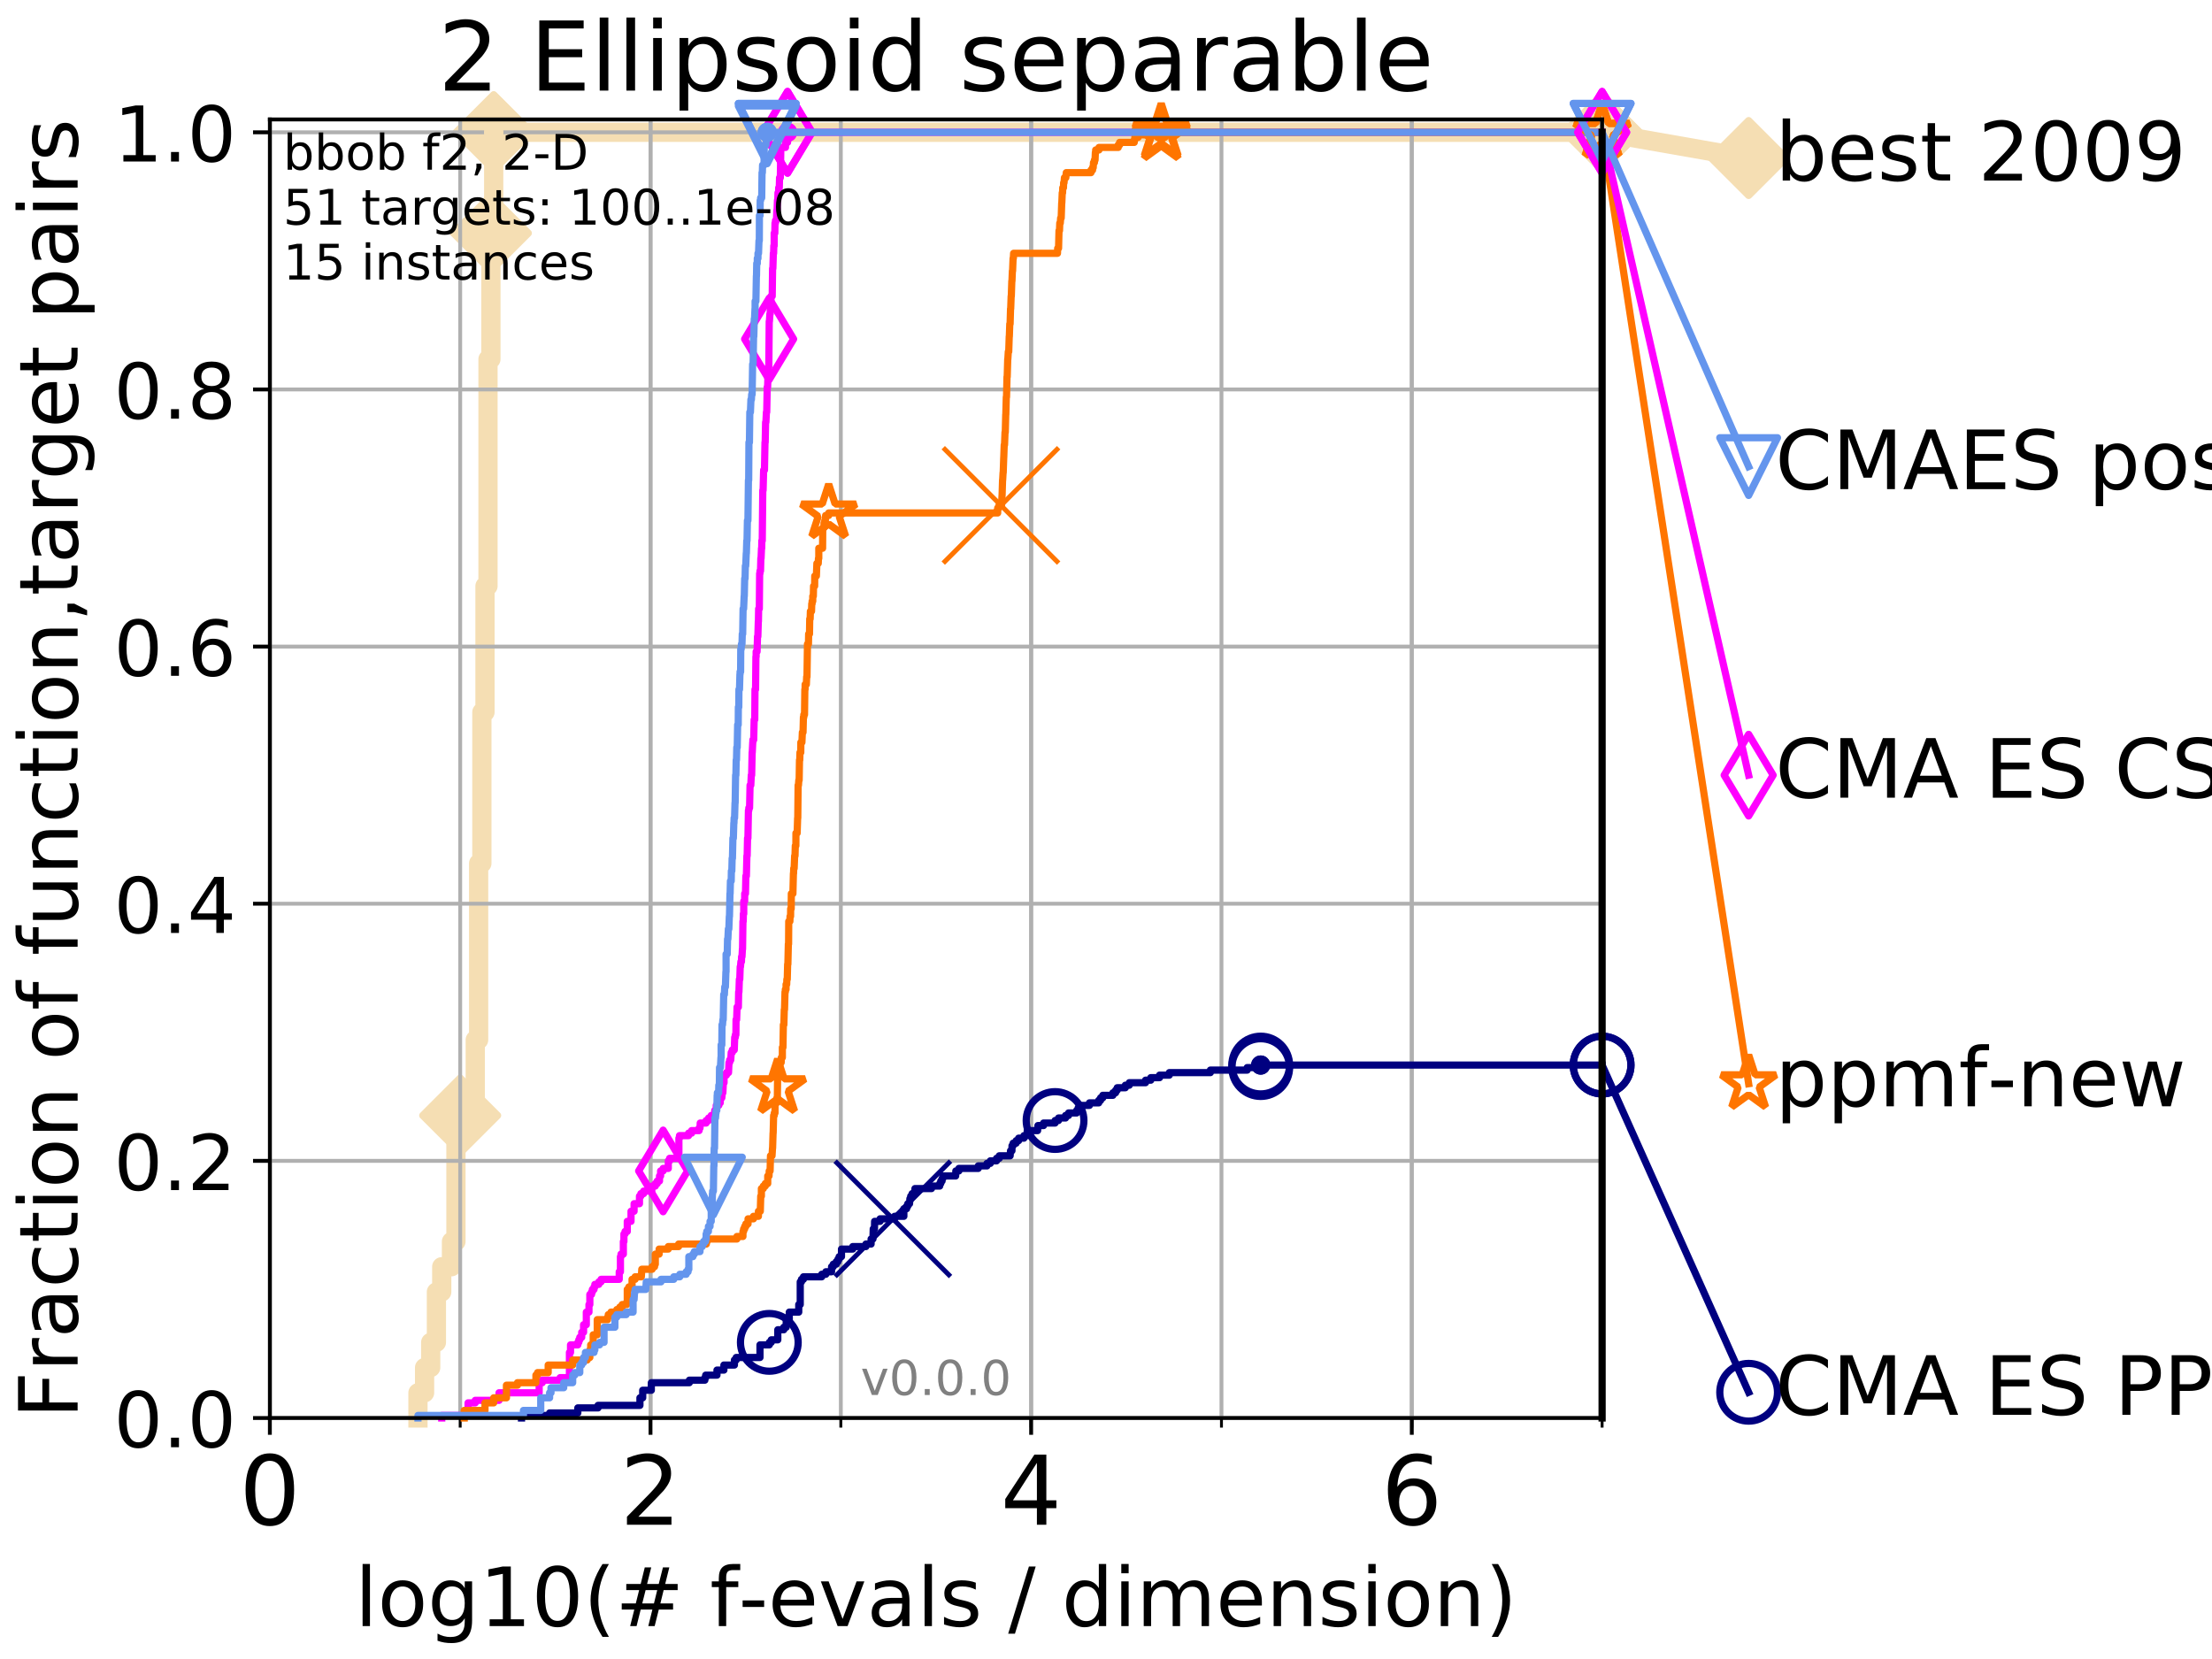 <?xml version="1.0" encoding="utf-8" standalone="no"?>
<!DOCTYPE svg PUBLIC "-//W3C//DTD SVG 1.1//EN"
  "http://www.w3.org/Graphics/SVG/1.1/DTD/svg11.dtd">
<!-- Created with matplotlib (http://matplotlib.org/) -->
<svg height="345pt" version="1.1" viewBox="0 0 460 345" width="460pt" xmlns="http://www.w3.org/2000/svg" xmlns:xlink="http://www.w3.org/1999/xlink">
 <defs>
  <style type="text/css">
*{stroke-linecap:butt;stroke-linejoin:round;}
  </style>
 </defs>
 <g id="figure_1">
  <g id="patch_1">
   <path d="M 0 345.6 
L 460.8 345.6 
L 460.8 0 
L 0 0 
z
" style="fill:#ffffff;"/>
  </g>
  <g id="axes_1">
   <g id="patch_2">
    <path d="M 56.12 294.88 
L 333.168 294.88 
L 333.168 24.84 
L 56.12 24.84 
z
" style="fill:#ffffff;"/>
   </g>
   <g id="line2d_1">
    <path d="M 86.918 294.88 
L 86.918 289.638 
L 88.294 289.638 
L 88.294 284.395 
L 89.568 284.395 
L 89.568 279.153 
L 90.753 279.153 
L 90.753 268.668 
L 91.863 268.668 
L 91.863 263.425 
L 93.887 263.425 
L 93.887 258.183 
L 94.817 258.183 
L 94.817 237.213 
L 95.698 237.213 
L 95.698 231.97 
L 98.832 231.97 
L 98.832 216.243 
L 99.534 216.243 
L 99.534 179.546 
L 100.208 179.546 
L 100.208 148.091 
L 100.857 148.091 
L 100.857 121.878 
L 101.482 121.878 
L 101.482 74.696 
L 102.085 74.696 
L 102.085 48.484 
L 102.668 48.484 
L 102.668 27.514 
L 333.168 27.514 
" style="fill:none;stroke:#f5deb3;stroke-linecap:square;stroke-width:4;"/>
   </g>
   <g id="line2d_2">
    <defs>
     <path d="M -0 7.778 
L 7.778 0 
L 0 -7.778 
L -7.778 -0 
z
" id="m9b2bdf2939" style="stroke:#f5deb3;stroke-linejoin:miter;stroke-width:1.5;"/>
    </defs>
    <g>
     <use style="fill:#f5deb3;stroke:#f5deb3;stroke-linejoin:miter;stroke-width:1.5;" x="95.698" xlink:href="#m9b2bdf2939" y="231.97"/>
     <use style="fill:#f5deb3;stroke:#f5deb3;stroke-linejoin:miter;stroke-width:1.5;" x="102.085" xlink:href="#m9b2bdf2939" y="48.484"/>
     <use style="fill:#f5deb3;stroke:#f5deb3;stroke-linejoin:miter;stroke-width:1.5;" x="102.668" xlink:href="#m9b2bdf2939" y="27.514"/>
     <use style="fill:#f5deb3;stroke:#f5deb3;stroke-linejoin:miter;stroke-width:1.5;" x="102.668" xlink:href="#m9b2bdf2939" y="27.514"/>
     <use style="fill:#f5deb3;stroke:#f5deb3;stroke-linejoin:miter;stroke-width:1.5;" x="333.168" xlink:href="#m9b2bdf2939" y="27.514"/>
    </g>
   </g>
   <g id="line2d_3">
    <path style="fill:none;stroke:#f5deb3;stroke-linecap:square;stroke-width:4;"/>
    <g/>
   </g>
   <g id="line2d_4">
    <path d="M 333.168 27.514 
L 363.643 32.861 
" style="fill:none;stroke:#f5deb3;stroke-linecap:square;stroke-width:4;"/>
    <g>
     <use style="fill:#f5deb3;stroke:#f5deb3;stroke-linejoin:miter;stroke-width:1.5;" x="333.168" xlink:href="#m9b2bdf2939" y="27.514"/>
     <use style="fill:#f5deb3;stroke:#f5deb3;stroke-linejoin:miter;stroke-width:1.5;" x="363.643" xlink:href="#m9b2bdf2939" y="32.861"/>
    </g>
   </g>
   <g id="matplotlib.axis_1">
    <g id="xtick_1">
     <g id="line2d_5">
      <path clip-path="url(#pa9236e2e12)" d="M 56.12 294.88 
L 56.12 24.84 
" style="fill:none;stroke:#b0b0b0;stroke-linecap:square;stroke-width:0.8;"/>
     </g>
     <g id="line2d_6">
      <defs>
       <path d="M 0 0 
L 0 3.5 
" id="m42fb66e981" style="stroke:#000000;stroke-width:0.8;"/>
      </defs>
      <g>
       <use style="stroke:#000000;stroke-width:0.8;" x="56.12" xlink:href="#m42fb66e981" y="294.88"/>
      </g>
     </g>
     <g id="text_1">
      <!-- 0 -->
      <defs>
       <path d="M 31.781 66.406 
Q 24.172 66.406 20.328 58.906 
Q 16.5 51.422 16.5 36.375 
Q 16.5 21.391 20.328 13.891 
Q 24.172 6.391 31.781 6.391 
Q 39.453 6.391 43.281 13.891 
Q 47.125 21.391 47.125 36.375 
Q 47.125 51.422 43.281 58.906 
Q 39.453 66.406 31.781 66.406 
z
M 31.781 74.219 
Q 44.047 74.219 50.516 64.516 
Q 56.984 54.828 56.984 36.375 
Q 56.984 17.969 50.516 8.266 
Q 44.047 -1.422 31.781 -1.422 
Q 19.531 -1.422 13.062 8.266 
Q 6.594 17.969 6.594 36.375 
Q 6.594 54.828 13.062 64.516 
Q 19.531 74.219 31.781 74.219 
z
" id="DejaVuSans-30"/>
      </defs>
      <g transform="translate(49.758 317.077)scale(0.2 -0.2)">
       <use xlink:href="#DejaVuSans-30"/>
      </g>
     </g>
    </g>
    <g id="xtick_2">
     <g id="line2d_7">
      <path clip-path="url(#pa9236e2e12)" d="M 135.277 294.88 
L 135.277 24.84 
" style="fill:none;stroke:#b0b0b0;stroke-linecap:square;stroke-width:0.8;"/>
     </g>
     <g id="line2d_8">
      <g>
       <use style="stroke:#000000;stroke-width:0.8;" x="135.277" xlink:href="#m42fb66e981" y="294.88"/>
      </g>
     </g>
     <g id="text_2">
      <!-- 2 -->
      <defs>
       <path d="M 19.188 8.297 
L 53.609 8.297 
L 53.609 0 
L 7.328 0 
L 7.328 8.297 
Q 12.938 14.109 22.625 23.891 
Q 32.328 33.688 34.812 36.531 
Q 39.547 41.844 41.422 45.531 
Q 43.312 49.219 43.312 52.781 
Q 43.312 58.594 39.234 62.25 
Q 35.156 65.922 28.609 65.922 
Q 23.969 65.922 18.812 64.312 
Q 13.672 62.703 7.812 59.422 
L 7.812 69.391 
Q 13.766 71.781 18.938 73 
Q 24.125 74.219 28.422 74.219 
Q 39.75 74.219 46.484 68.547 
Q 53.219 62.891 53.219 53.422 
Q 53.219 48.922 51.531 44.891 
Q 49.859 40.875 45.406 35.406 
Q 44.188 33.984 37.641 27.219 
Q 31.109 20.453 19.188 8.297 
z
" id="DejaVuSans-32"/>
      </defs>
      <g transform="translate(128.914 317.077)scale(0.2 -0.2)">
       <use xlink:href="#DejaVuSans-32"/>
      </g>
     </g>
    </g>
    <g id="xtick_3">
     <g id="line2d_9">
      <path clip-path="url(#pa9236e2e12)" d="M 214.433 294.88 
L 214.433 24.84 
" style="fill:none;stroke:#b0b0b0;stroke-linecap:square;stroke-width:0.8;"/>
     </g>
     <g id="line2d_10">
      <g>
       <use style="stroke:#000000;stroke-width:0.8;" x="214.433" xlink:href="#m42fb66e981" y="294.88"/>
      </g>
     </g>
     <g id="text_3">
      <!-- 4 -->
      <defs>
       <path d="M 37.797 64.312 
L 12.891 25.391 
L 37.797 25.391 
z
M 35.203 72.906 
L 47.609 72.906 
L 47.609 25.391 
L 58.016 25.391 
L 58.016 17.188 
L 47.609 17.188 
L 47.609 0 
L 37.797 0 
L 37.797 17.188 
L 4.891 17.188 
L 4.891 26.703 
z
" id="DejaVuSans-34"/>
      </defs>
      <g transform="translate(208.071 317.077)scale(0.2 -0.2)">
       <use xlink:href="#DejaVuSans-34"/>
      </g>
     </g>
    </g>
    <g id="xtick_4">
     <g id="line2d_11">
      <path clip-path="url(#pa9236e2e12)" d="M 293.59 294.88 
L 293.59 24.84 
" style="fill:none;stroke:#b0b0b0;stroke-linecap:square;stroke-width:0.8;"/>
     </g>
     <g id="line2d_12">
      <g>
       <use style="stroke:#000000;stroke-width:0.8;" x="293.59" xlink:href="#m42fb66e981" y="294.88"/>
      </g>
     </g>
     <g id="text_4">
      <!-- 6 -->
      <defs>
       <path d="M 33.016 40.375 
Q 26.375 40.375 22.484 35.828 
Q 18.609 31.297 18.609 23.391 
Q 18.609 15.531 22.484 10.953 
Q 26.375 6.391 33.016 6.391 
Q 39.656 6.391 43.531 10.953 
Q 47.406 15.531 47.406 23.391 
Q 47.406 31.297 43.531 35.828 
Q 39.656 40.375 33.016 40.375 
z
M 52.594 71.297 
L 52.594 62.312 
Q 48.875 64.062 45.094 64.984 
Q 41.312 65.922 37.594 65.922 
Q 27.828 65.922 22.672 59.328 
Q 17.531 52.734 16.797 39.406 
Q 19.672 43.656 24.016 45.922 
Q 28.375 48.188 33.594 48.188 
Q 44.578 48.188 50.953 41.516 
Q 57.328 34.859 57.328 23.391 
Q 57.328 12.156 50.688 5.359 
Q 44.047 -1.422 33.016 -1.422 
Q 20.359 -1.422 13.672 8.266 
Q 6.984 17.969 6.984 36.375 
Q 6.984 53.656 15.188 63.938 
Q 23.391 74.219 37.203 74.219 
Q 40.922 74.219 44.703 73.484 
Q 48.484 72.75 52.594 71.297 
z
" id="DejaVuSans-36"/>
      </defs>
      <g transform="translate(287.227 317.077)scale(0.2 -0.2)">
       <use xlink:href="#DejaVuSans-36"/>
      </g>
     </g>
    </g>
    <g id="xtick_5">
     <g id="line2d_13">
      <path clip-path="url(#pa9236e2e12)" d="M 56.12 294.88 
L 56.12 24.84 
" style="fill:none;stroke:#b0b0b0;stroke-linecap:square;stroke-width:0.8;"/>
     </g>
     <g id="line2d_14">
      <defs>
       <path d="M 0 0 
L 0 2 
" id="m8976a79053" style="stroke:#000000;stroke-width:0.6;"/>
      </defs>
      <g>
       <use style="stroke:#000000;stroke-width:0.6;" x="56.12" xlink:href="#m8976a79053" y="294.88"/>
      </g>
     </g>
    </g>
    <g id="xtick_6">
     <g id="line2d_15">
      <path clip-path="url(#pa9236e2e12)" d="M 95.698 294.88 
L 95.698 24.84 
" style="fill:none;stroke:#b0b0b0;stroke-linecap:square;stroke-width:0.8;"/>
     </g>
     <g id="line2d_16">
      <g>
       <use style="stroke:#000000;stroke-width:0.6;" x="95.698" xlink:href="#m8976a79053" y="294.88"/>
      </g>
     </g>
    </g>
    <g id="xtick_7">
     <g id="line2d_17">
      <path clip-path="url(#pa9236e2e12)" d="M 135.277 294.88 
L 135.277 24.84 
" style="fill:none;stroke:#b0b0b0;stroke-linecap:square;stroke-width:0.8;"/>
     </g>
     <g id="line2d_18">
      <g>
       <use style="stroke:#000000;stroke-width:0.6;" x="135.277" xlink:href="#m8976a79053" y="294.88"/>
      </g>
     </g>
    </g>
    <g id="xtick_8">
     <g id="line2d_19">
      <path clip-path="url(#pa9236e2e12)" d="M 174.855 294.88 
L 174.855 24.84 
" style="fill:none;stroke:#b0b0b0;stroke-linecap:square;stroke-width:0.8;"/>
     </g>
     <g id="line2d_20">
      <g>
       <use style="stroke:#000000;stroke-width:0.6;" x="174.855" xlink:href="#m8976a79053" y="294.88"/>
      </g>
     </g>
    </g>
    <g id="xtick_9">
     <g id="line2d_21">
      <path clip-path="url(#pa9236e2e12)" d="M 214.433 294.88 
L 214.433 24.84 
" style="fill:none;stroke:#b0b0b0;stroke-linecap:square;stroke-width:0.8;"/>
     </g>
     <g id="line2d_22">
      <g>
       <use style="stroke:#000000;stroke-width:0.6;" x="214.433" xlink:href="#m8976a79053" y="294.88"/>
      </g>
     </g>
    </g>
    <g id="xtick_10">
     <g id="line2d_23">
      <path clip-path="url(#pa9236e2e12)" d="M 254.011 294.88 
L 254.011 24.84 
" style="fill:none;stroke:#b0b0b0;stroke-linecap:square;stroke-width:0.8;"/>
     </g>
     <g id="line2d_24">
      <g>
       <use style="stroke:#000000;stroke-width:0.6;" x="254.011" xlink:href="#m8976a79053" y="294.88"/>
      </g>
     </g>
    </g>
    <g id="xtick_11">
     <g id="line2d_25">
      <path clip-path="url(#pa9236e2e12)" d="M 293.59 294.88 
L 293.59 24.84 
" style="fill:none;stroke:#b0b0b0;stroke-linecap:square;stroke-width:0.8;"/>
     </g>
     <g id="line2d_26">
      <g>
       <use style="stroke:#000000;stroke-width:0.6;" x="293.59" xlink:href="#m8976a79053" y="294.88"/>
      </g>
     </g>
    </g>
    <g id="xtick_12">
     <g id="line2d_27">
      <path clip-path="url(#pa9236e2e12)" d="M 333.168 294.88 
L 333.168 24.84 
" style="fill:none;stroke:#b0b0b0;stroke-linecap:square;stroke-width:0.8;"/>
     </g>
     <g id="line2d_28">
      <g>
       <use style="stroke:#000000;stroke-width:0.6;" x="333.168" xlink:href="#m8976a79053" y="294.88"/>
      </g>
     </g>
    </g>
    <g id="text_5">
     <!-- log10(# f-evals / dimension) -->
     <defs>
      <path d="M 9.422 75.984 
L 18.406 75.984 
L 18.406 0 
L 9.422 0 
z
" id="DejaVuSans-6c"/>
      <path d="M 30.609 48.391 
Q 23.391 48.391 19.188 42.75 
Q 14.984 37.109 14.984 27.297 
Q 14.984 17.484 19.156 11.844 
Q 23.344 6.203 30.609 6.203 
Q 37.797 6.203 41.984 11.859 
Q 46.188 17.531 46.188 27.297 
Q 46.188 37.016 41.984 42.703 
Q 37.797 48.391 30.609 48.391 
z
M 30.609 56 
Q 42.328 56 49.016 48.375 
Q 55.719 40.766 55.719 27.297 
Q 55.719 13.875 49.016 6.219 
Q 42.328 -1.422 30.609 -1.422 
Q 18.844 -1.422 12.172 6.219 
Q 5.516 13.875 5.516 27.297 
Q 5.516 40.766 12.172 48.375 
Q 18.844 56 30.609 56 
z
" id="DejaVuSans-6f"/>
      <path d="M 45.406 27.984 
Q 45.406 37.75 41.375 43.109 
Q 37.359 48.484 30.078 48.484 
Q 22.859 48.484 18.828 43.109 
Q 14.797 37.75 14.797 27.984 
Q 14.797 18.266 18.828 12.891 
Q 22.859 7.516 30.078 7.516 
Q 37.359 7.516 41.375 12.891 
Q 45.406 18.266 45.406 27.984 
z
M 54.391 6.781 
Q 54.391 -7.172 48.188 -13.984 
Q 42 -20.797 29.203 -20.797 
Q 24.469 -20.797 20.266 -20.094 
Q 16.062 -19.391 12.109 -17.922 
L 12.109 -9.188 
Q 16.062 -11.328 19.922 -12.344 
Q 23.781 -13.375 27.781 -13.375 
Q 36.625 -13.375 41.016 -8.766 
Q 45.406 -4.156 45.406 5.172 
L 45.406 9.625 
Q 42.625 4.781 38.281 2.391 
Q 33.938 0 27.875 0 
Q 17.828 0 11.672 7.656 
Q 5.516 15.328 5.516 27.984 
Q 5.516 40.672 11.672 48.328 
Q 17.828 56 27.875 56 
Q 33.938 56 38.281 53.609 
Q 42.625 51.219 45.406 46.391 
L 45.406 54.688 
L 54.391 54.688 
z
" id="DejaVuSans-67"/>
      <path d="M 12.406 8.297 
L 28.516 8.297 
L 28.516 63.922 
L 10.984 60.406 
L 10.984 69.391 
L 28.422 72.906 
L 38.281 72.906 
L 38.281 8.297 
L 54.391 8.297 
L 54.391 0 
L 12.406 0 
z
" id="DejaVuSans-31"/>
      <path d="M 31 75.875 
Q 24.469 64.656 21.281 53.656 
Q 18.109 42.672 18.109 31.391 
Q 18.109 20.125 21.312 9.062 
Q 24.516 -2 31 -13.188 
L 23.188 -13.188 
Q 15.875 -1.703 12.234 9.375 
Q 8.594 20.453 8.594 31.391 
Q 8.594 42.281 12.203 53.312 
Q 15.828 64.359 23.188 75.875 
z
" id="DejaVuSans-28"/>
      <path d="M 51.125 44 
L 36.922 44 
L 32.812 27.688 
L 47.125 27.688 
z
M 43.797 71.781 
L 38.719 51.516 
L 52.984 51.516 
L 58.109 71.781 
L 65.922 71.781 
L 60.891 51.516 
L 76.125 51.516 
L 76.125 44 
L 58.984 44 
L 54.984 27.688 
L 70.516 27.688 
L 70.516 20.219 
L 53.078 20.219 
L 48 0 
L 40.188 0 
L 45.219 20.219 
L 30.906 20.219 
L 25.875 0 
L 18.016 0 
L 23.094 20.219 
L 7.719 20.219 
L 7.719 27.688 
L 24.906 27.688 
L 29 44 
L 13.281 44 
L 13.281 51.516 
L 30.906 51.516 
L 35.891 71.781 
z
" id="DejaVuSans-23"/>
      <path id="DejaVuSans-20"/>
      <path d="M 37.109 75.984 
L 37.109 68.5 
L 28.516 68.5 
Q 23.688 68.5 21.797 66.547 
Q 19.922 64.594 19.922 59.516 
L 19.922 54.688 
L 34.719 54.688 
L 34.719 47.703 
L 19.922 47.703 
L 19.922 0 
L 10.891 0 
L 10.891 47.703 
L 2.297 47.703 
L 2.297 54.688 
L 10.891 54.688 
L 10.891 58.5 
Q 10.891 67.625 15.141 71.797 
Q 19.391 75.984 28.609 75.984 
z
" id="DejaVuSans-66"/>
      <path d="M 4.891 31.391 
L 31.203 31.391 
L 31.203 23.391 
L 4.891 23.391 
z
" id="DejaVuSans-2d"/>
      <path d="M 56.203 29.594 
L 56.203 25.203 
L 14.891 25.203 
Q 15.484 15.922 20.484 11.062 
Q 25.484 6.203 34.422 6.203 
Q 39.594 6.203 44.453 7.469 
Q 49.312 8.734 54.109 11.281 
L 54.109 2.781 
Q 49.266 0.734 44.188 -0.344 
Q 39.109 -1.422 33.891 -1.422 
Q 20.797 -1.422 13.156 6.188 
Q 5.516 13.812 5.516 26.812 
Q 5.516 40.234 12.766 48.109 
Q 20.016 56 32.328 56 
Q 43.359 56 49.781 48.891 
Q 56.203 41.797 56.203 29.594 
z
M 47.219 32.234 
Q 47.125 39.594 43.094 43.984 
Q 39.062 48.391 32.422 48.391 
Q 24.906 48.391 20.391 44.141 
Q 15.875 39.891 15.188 32.172 
z
" id="DejaVuSans-65"/>
      <path d="M 2.984 54.688 
L 12.5 54.688 
L 29.594 8.797 
L 46.688 54.688 
L 56.203 54.688 
L 35.688 0 
L 23.484 0 
z
" id="DejaVuSans-76"/>
      <path d="M 34.281 27.484 
Q 23.391 27.484 19.188 25 
Q 14.984 22.516 14.984 16.5 
Q 14.984 11.719 18.141 8.906 
Q 21.297 6.109 26.703 6.109 
Q 34.188 6.109 38.703 11.406 
Q 43.219 16.703 43.219 25.484 
L 43.219 27.484 
z
M 52.203 31.203 
L 52.203 0 
L 43.219 0 
L 43.219 8.297 
Q 40.141 3.328 35.547 0.953 
Q 30.953 -1.422 24.312 -1.422 
Q 15.922 -1.422 10.953 3.297 
Q 6 8.016 6 15.922 
Q 6 25.141 12.172 29.828 
Q 18.359 34.516 30.609 34.516 
L 43.219 34.516 
L 43.219 35.406 
Q 43.219 41.609 39.141 45 
Q 35.062 48.391 27.688 48.391 
Q 23 48.391 18.547 47.266 
Q 14.109 46.141 10.016 43.891 
L 10.016 52.203 
Q 14.938 54.109 19.578 55.047 
Q 24.219 56 28.609 56 
Q 40.484 56 46.344 49.844 
Q 52.203 43.703 52.203 31.203 
z
" id="DejaVuSans-61"/>
      <path d="M 44.281 53.078 
L 44.281 44.578 
Q 40.484 46.531 36.375 47.5 
Q 32.281 48.484 27.875 48.484 
Q 21.188 48.484 17.844 46.438 
Q 14.5 44.391 14.5 40.281 
Q 14.5 37.156 16.891 35.375 
Q 19.281 33.594 26.516 31.984 
L 29.594 31.297 
Q 39.156 29.25 43.188 25.516 
Q 47.219 21.781 47.219 15.094 
Q 47.219 7.469 41.188 3.016 
Q 35.156 -1.422 24.609 -1.422 
Q 20.219 -1.422 15.453 -0.562 
Q 10.688 0.297 5.422 2 
L 5.422 11.281 
Q 10.406 8.688 15.234 7.391 
Q 20.062 6.109 24.812 6.109 
Q 31.156 6.109 34.562 8.281 
Q 37.984 10.453 37.984 14.406 
Q 37.984 18.062 35.516 20.016 
Q 33.062 21.969 24.703 23.781 
L 21.578 24.516 
Q 13.234 26.266 9.516 29.906 
Q 5.812 33.547 5.812 39.891 
Q 5.812 47.609 11.281 51.797 
Q 16.75 56 26.812 56 
Q 31.781 56 36.172 55.266 
Q 40.578 54.547 44.281 53.078 
z
" id="DejaVuSans-73"/>
      <path d="M 25.391 72.906 
L 33.688 72.906 
L 8.297 -9.281 
L 0 -9.281 
z
" id="DejaVuSans-2f"/>
      <path d="M 45.406 46.391 
L 45.406 75.984 
L 54.391 75.984 
L 54.391 0 
L 45.406 0 
L 45.406 8.203 
Q 42.578 3.328 38.25 0.953 
Q 33.938 -1.422 27.875 -1.422 
Q 17.969 -1.422 11.734 6.484 
Q 5.516 14.406 5.516 27.297 
Q 5.516 40.188 11.734 48.094 
Q 17.969 56 27.875 56 
Q 33.938 56 38.25 53.625 
Q 42.578 51.266 45.406 46.391 
z
M 14.797 27.297 
Q 14.797 17.391 18.875 11.75 
Q 22.953 6.109 30.078 6.109 
Q 37.203 6.109 41.297 11.75 
Q 45.406 17.391 45.406 27.297 
Q 45.406 37.203 41.297 42.844 
Q 37.203 48.484 30.078 48.484 
Q 22.953 48.484 18.875 42.844 
Q 14.797 37.203 14.797 27.297 
z
" id="DejaVuSans-64"/>
      <path d="M 9.422 54.688 
L 18.406 54.688 
L 18.406 0 
L 9.422 0 
z
M 9.422 75.984 
L 18.406 75.984 
L 18.406 64.594 
L 9.422 64.594 
z
" id="DejaVuSans-69"/>
      <path d="M 52 44.188 
Q 55.375 50.25 60.062 53.125 
Q 64.75 56 71.094 56 
Q 79.641 56 84.281 50.016 
Q 88.922 44.047 88.922 33.016 
L 88.922 0 
L 79.891 0 
L 79.891 32.719 
Q 79.891 40.578 77.094 44.375 
Q 74.312 48.188 68.609 48.188 
Q 61.625 48.188 57.562 43.547 
Q 53.516 38.922 53.516 30.906 
L 53.516 0 
L 44.484 0 
L 44.484 32.719 
Q 44.484 40.625 41.703 44.406 
Q 38.922 48.188 33.109 48.188 
Q 26.219 48.188 22.156 43.531 
Q 18.109 38.875 18.109 30.906 
L 18.109 0 
L 9.078 0 
L 9.078 54.688 
L 18.109 54.688 
L 18.109 46.188 
Q 21.188 51.219 25.484 53.609 
Q 29.781 56 35.688 56 
Q 41.656 56 45.828 52.969 
Q 50 49.953 52 44.188 
z
" id="DejaVuSans-6d"/>
      <path d="M 54.891 33.016 
L 54.891 0 
L 45.906 0 
L 45.906 32.719 
Q 45.906 40.484 42.875 44.328 
Q 39.844 48.188 33.797 48.188 
Q 26.516 48.188 22.312 43.547 
Q 18.109 38.922 18.109 30.906 
L 18.109 0 
L 9.078 0 
L 9.078 54.688 
L 18.109 54.688 
L 18.109 46.188 
Q 21.344 51.125 25.703 53.562 
Q 30.078 56 35.797 56 
Q 45.219 56 50.047 50.172 
Q 54.891 44.344 54.891 33.016 
z
" id="DejaVuSans-6e"/>
      <path d="M 8.016 75.875 
L 15.828 75.875 
Q 23.141 64.359 26.781 53.312 
Q 30.422 42.281 30.422 31.391 
Q 30.422 20.453 26.781 9.375 
Q 23.141 -1.703 15.828 -13.188 
L 8.016 -13.188 
Q 14.5 -2 17.703 9.062 
Q 20.906 20.125 20.906 31.391 
Q 20.906 42.672 17.703 53.656 
Q 14.5 64.656 8.016 75.875 
z
" id="DejaVuSans-29"/>
     </defs>
     <g transform="translate(73.803 338.154)scale(0.17 -0.17)">
      <use xlink:href="#DejaVuSans-6c"/>
      <use x="27.783" xlink:href="#DejaVuSans-6f"/>
      <use x="88.965" xlink:href="#DejaVuSans-67"/>
      <use x="152.441" xlink:href="#DejaVuSans-31"/>
      <use x="216.064" xlink:href="#DejaVuSans-30"/>
      <use x="279.688" xlink:href="#DejaVuSans-28"/>
      <use x="318.701" xlink:href="#DejaVuSans-23"/>
      <use x="402.49" xlink:href="#DejaVuSans-20"/>
      <use x="434.277" xlink:href="#DejaVuSans-66"/>
      <use x="469.404" xlink:href="#DejaVuSans-2d"/>
      <use x="505.488" xlink:href="#DejaVuSans-65"/>
      <use x="567.012" xlink:href="#DejaVuSans-76"/>
      <use x="626.191" xlink:href="#DejaVuSans-61"/>
      <use x="687.471" xlink:href="#DejaVuSans-6c"/>
      <use x="715.254" xlink:href="#DejaVuSans-73"/>
      <use x="767.354" xlink:href="#DejaVuSans-20"/>
      <use x="799.141" xlink:href="#DejaVuSans-2f"/>
      <use x="832.832" xlink:href="#DejaVuSans-20"/>
      <use x="864.619" xlink:href="#DejaVuSans-64"/>
      <use x="928.096" xlink:href="#DejaVuSans-69"/>
      <use x="955.879" xlink:href="#DejaVuSans-6d"/>
      <use x="1053.291" xlink:href="#DejaVuSans-65"/>
      <use x="1114.814" xlink:href="#DejaVuSans-6e"/>
      <use x="1178.193" xlink:href="#DejaVuSans-73"/>
      <use x="1230.293" xlink:href="#DejaVuSans-69"/>
      <use x="1258.076" xlink:href="#DejaVuSans-6f"/>
      <use x="1319.258" xlink:href="#DejaVuSans-6e"/>
      <use x="1382.637" xlink:href="#DejaVuSans-29"/>
     </g>
    </g>
   </g>
   <g id="matplotlib.axis_2">
    <g id="ytick_1">
     <g id="line2d_29">
      <path clip-path="url(#pa9236e2e12)" d="M 56.12 294.88 
L 333.168 294.88 
" style="fill:none;stroke:#b0b0b0;stroke-linecap:square;stroke-width:0.8;"/>
     </g>
     <g id="line2d_30">
      <defs>
       <path d="M 0 0 
L -3.5 0 
" id="m45aab613c5" style="stroke:#000000;stroke-width:0.8;"/>
      </defs>
      <g>
       <use style="stroke:#000000;stroke-width:0.8;" x="56.12" xlink:href="#m45aab613c5" y="294.88"/>
      </g>
     </g>
     <g id="text_6">
      <!-- 0.0 -->
      <defs>
       <path d="M 10.688 12.406 
L 21 12.406 
L 21 0 
L 10.688 0 
z
" id="DejaVuSans-2e"/>
      </defs>
      <g transform="translate(23.675 300.959)scale(0.16 -0.16)">
       <use xlink:href="#DejaVuSans-30"/>
       <use x="63.623" xlink:href="#DejaVuSans-2e"/>
       <use x="95.41" xlink:href="#DejaVuSans-30"/>
      </g>
     </g>
    </g>
    <g id="ytick_2">
     <g id="line2d_31">
      <path clip-path="url(#pa9236e2e12)" d="M 56.12 241.407 
L 333.168 241.407 
" style="fill:none;stroke:#b0b0b0;stroke-linecap:square;stroke-width:0.8;"/>
     </g>
     <g id="line2d_32">
      <g>
       <use style="stroke:#000000;stroke-width:0.8;" x="56.12" xlink:href="#m45aab613c5" y="241.407"/>
      </g>
     </g>
     <g id="text_7">
      <!-- 0.2 -->
      <g transform="translate(23.675 247.485)scale(0.16 -0.16)">
       <use xlink:href="#DejaVuSans-30"/>
       <use x="63.623" xlink:href="#DejaVuSans-2e"/>
       <use x="95.41" xlink:href="#DejaVuSans-32"/>
      </g>
     </g>
    </g>
    <g id="ytick_3">
     <g id="line2d_33">
      <path clip-path="url(#pa9236e2e12)" d="M 56.12 187.933 
L 333.168 187.933 
" style="fill:none;stroke:#b0b0b0;stroke-linecap:square;stroke-width:0.8;"/>
     </g>
     <g id="line2d_34">
      <g>
       <use style="stroke:#000000;stroke-width:0.8;" x="56.12" xlink:href="#m45aab613c5" y="187.933"/>
      </g>
     </g>
     <g id="text_8">
      <!-- 0.4 -->
      <g transform="translate(23.675 194.012)scale(0.16 -0.16)">
       <use xlink:href="#DejaVuSans-30"/>
       <use x="63.623" xlink:href="#DejaVuSans-2e"/>
       <use x="95.41" xlink:href="#DejaVuSans-34"/>
      </g>
     </g>
    </g>
    <g id="ytick_4">
     <g id="line2d_35">
      <path clip-path="url(#pa9236e2e12)" d="M 56.12 134.46 
L 333.168 134.46 
" style="fill:none;stroke:#b0b0b0;stroke-linecap:square;stroke-width:0.8;"/>
     </g>
     <g id="line2d_36">
      <g>
       <use style="stroke:#000000;stroke-width:0.8;" x="56.12" xlink:href="#m45aab613c5" y="134.46"/>
      </g>
     </g>
     <g id="text_9">
      <!-- 0.6 -->
      <g transform="translate(23.675 140.539)scale(0.16 -0.16)">
       <use xlink:href="#DejaVuSans-30"/>
       <use x="63.623" xlink:href="#DejaVuSans-2e"/>
       <use x="95.41" xlink:href="#DejaVuSans-36"/>
      </g>
     </g>
    </g>
    <g id="ytick_5">
     <g id="line2d_37">
      <path clip-path="url(#pa9236e2e12)" d="M 56.12 80.987 
L 333.168 80.987 
" style="fill:none;stroke:#b0b0b0;stroke-linecap:square;stroke-width:0.8;"/>
     </g>
     <g id="line2d_38">
      <g>
       <use style="stroke:#000000;stroke-width:0.8;" x="56.12" xlink:href="#m45aab613c5" y="80.987"/>
      </g>
     </g>
     <g id="text_10">
      <!-- 0.8 -->
      <defs>
       <path d="M 31.781 34.625 
Q 24.75 34.625 20.719 30.859 
Q 16.703 27.094 16.703 20.516 
Q 16.703 13.922 20.719 10.156 
Q 24.75 6.391 31.781 6.391 
Q 38.812 6.391 42.859 10.172 
Q 46.922 13.969 46.922 20.516 
Q 46.922 27.094 42.891 30.859 
Q 38.875 34.625 31.781 34.625 
z
M 21.922 38.812 
Q 15.578 40.375 12.031 44.719 
Q 8.5 49.078 8.5 55.328 
Q 8.5 64.062 14.719 69.141 
Q 20.953 74.219 31.781 74.219 
Q 42.672 74.219 48.875 69.141 
Q 55.078 64.062 55.078 55.328 
Q 55.078 49.078 51.531 44.719 
Q 48 40.375 41.703 38.812 
Q 48.828 37.156 52.797 32.312 
Q 56.781 27.484 56.781 20.516 
Q 56.781 9.906 50.312 4.234 
Q 43.844 -1.422 31.781 -1.422 
Q 19.734 -1.422 13.25 4.234 
Q 6.781 9.906 6.781 20.516 
Q 6.781 27.484 10.781 32.312 
Q 14.797 37.156 21.922 38.812 
z
M 18.312 54.391 
Q 18.312 48.734 21.844 45.562 
Q 25.391 42.391 31.781 42.391 
Q 38.141 42.391 41.719 45.562 
Q 45.312 48.734 45.312 54.391 
Q 45.312 60.062 41.719 63.234 
Q 38.141 66.406 31.781 66.406 
Q 25.391 66.406 21.844 63.234 
Q 18.312 60.062 18.312 54.391 
z
" id="DejaVuSans-38"/>
      </defs>
      <g transform="translate(23.675 87.066)scale(0.16 -0.16)">
       <use xlink:href="#DejaVuSans-30"/>
       <use x="63.623" xlink:href="#DejaVuSans-2e"/>
       <use x="95.41" xlink:href="#DejaVuSans-38"/>
      </g>
     </g>
    </g>
    <g id="ytick_6">
     <g id="line2d_39">
      <path clip-path="url(#pa9236e2e12)" d="M 56.12 27.514 
L 333.168 27.514 
" style="fill:none;stroke:#b0b0b0;stroke-linecap:square;stroke-width:0.8;"/>
     </g>
     <g id="line2d_40">
      <g>
       <use style="stroke:#000000;stroke-width:0.8;" x="56.12" xlink:href="#m45aab613c5" y="27.514"/>
      </g>
     </g>
     <g id="text_11">
      <!-- 1.0 -->
      <g transform="translate(23.675 33.592)scale(0.16 -0.16)">
       <use xlink:href="#DejaVuSans-31"/>
       <use x="63.623" xlink:href="#DejaVuSans-2e"/>
       <use x="95.41" xlink:href="#DejaVuSans-30"/>
      </g>
     </g>
    </g>
    <g id="text_12">
     <!-- Fraction of function,target pairs -->
     <defs>
      <path d="M 9.812 72.906 
L 51.703 72.906 
L 51.703 64.594 
L 19.672 64.594 
L 19.672 43.109 
L 48.578 43.109 
L 48.578 34.812 
L 19.672 34.812 
L 19.672 0 
L 9.812 0 
z
" id="DejaVuSans-46"/>
      <path d="M 41.109 46.297 
Q 39.594 47.172 37.812 47.578 
Q 36.031 48 33.891 48 
Q 26.266 48 22.188 43.047 
Q 18.109 38.094 18.109 28.812 
L 18.109 0 
L 9.078 0 
L 9.078 54.688 
L 18.109 54.688 
L 18.109 46.188 
Q 20.953 51.172 25.484 53.578 
Q 30.031 56 36.531 56 
Q 37.453 56 38.578 55.875 
Q 39.703 55.766 41.062 55.516 
z
" id="DejaVuSans-72"/>
      <path d="M 48.781 52.594 
L 48.781 44.188 
Q 44.969 46.297 41.141 47.344 
Q 37.312 48.391 33.406 48.391 
Q 24.656 48.391 19.812 42.844 
Q 14.984 37.312 14.984 27.297 
Q 14.984 17.281 19.812 11.734 
Q 24.656 6.203 33.406 6.203 
Q 37.312 6.203 41.141 7.25 
Q 44.969 8.297 48.781 10.406 
L 48.781 2.094 
Q 45.016 0.344 40.984 -0.531 
Q 36.969 -1.422 32.422 -1.422 
Q 20.062 -1.422 12.781 6.344 
Q 5.516 14.109 5.516 27.297 
Q 5.516 40.672 12.859 48.328 
Q 20.219 56 33.016 56 
Q 37.156 56 41.109 55.141 
Q 45.062 54.297 48.781 52.594 
z
" id="DejaVuSans-63"/>
      <path d="M 18.312 70.219 
L 18.312 54.688 
L 36.812 54.688 
L 36.812 47.703 
L 18.312 47.703 
L 18.312 18.016 
Q 18.312 11.328 20.141 9.422 
Q 21.969 7.516 27.594 7.516 
L 36.812 7.516 
L 36.812 0 
L 27.594 0 
Q 17.188 0 13.234 3.875 
Q 9.281 7.766 9.281 18.016 
L 9.281 47.703 
L 2.688 47.703 
L 2.688 54.688 
L 9.281 54.688 
L 9.281 70.219 
z
" id="DejaVuSans-74"/>
      <path d="M 8.5 21.578 
L 8.5 54.688 
L 17.484 54.688 
L 17.484 21.922 
Q 17.484 14.156 20.5 10.266 
Q 23.531 6.391 29.594 6.391 
Q 36.859 6.391 41.078 11.031 
Q 45.312 15.672 45.312 23.688 
L 45.312 54.688 
L 54.297 54.688 
L 54.297 0 
L 45.312 0 
L 45.312 8.406 
Q 42.047 3.422 37.719 1 
Q 33.406 -1.422 27.688 -1.422 
Q 18.266 -1.422 13.375 4.438 
Q 8.5 10.297 8.5 21.578 
z
M 31.109 56 
z
" id="DejaVuSans-75"/>
      <path d="M 11.719 12.406 
L 22.016 12.406 
L 22.016 4 
L 14.016 -11.625 
L 7.719 -11.625 
L 11.719 4 
z
" id="DejaVuSans-2c"/>
      <path d="M 18.109 8.203 
L 18.109 -20.797 
L 9.078 -20.797 
L 9.078 54.688 
L 18.109 54.688 
L 18.109 46.391 
Q 20.953 51.266 25.266 53.625 
Q 29.594 56 35.594 56 
Q 45.562 56 51.781 48.094 
Q 58.016 40.188 58.016 27.297 
Q 58.016 14.406 51.781 6.484 
Q 45.562 -1.422 35.594 -1.422 
Q 29.594 -1.422 25.266 0.953 
Q 20.953 3.328 18.109 8.203 
z
M 48.688 27.297 
Q 48.688 37.203 44.609 42.844 
Q 40.531 48.484 33.406 48.484 
Q 26.266 48.484 22.188 42.844 
Q 18.109 37.203 18.109 27.297 
Q 18.109 17.391 22.188 11.75 
Q 26.266 6.109 33.406 6.109 
Q 40.531 6.109 44.609 11.75 
Q 48.688 17.391 48.688 27.297 
z
" id="DejaVuSans-70"/>
     </defs>
     <g transform="translate(16.14 294.999)rotate(-90)scale(0.17 -0.17)">
      <use xlink:href="#DejaVuSans-46"/>
      <use x="57.41" xlink:href="#DejaVuSans-72"/>
      <use x="98.523" xlink:href="#DejaVuSans-61"/>
      <use x="159.803" xlink:href="#DejaVuSans-63"/>
      <use x="214.783" xlink:href="#DejaVuSans-74"/>
      <use x="253.992" xlink:href="#DejaVuSans-69"/>
      <use x="281.775" xlink:href="#DejaVuSans-6f"/>
      <use x="342.957" xlink:href="#DejaVuSans-6e"/>
      <use x="406.336" xlink:href="#DejaVuSans-20"/>
      <use x="438.123" xlink:href="#DejaVuSans-6f"/>
      <use x="499.305" xlink:href="#DejaVuSans-66"/>
      <use x="534.51" xlink:href="#DejaVuSans-20"/>
      <use x="566.297" xlink:href="#DejaVuSans-66"/>
      <use x="601.502" xlink:href="#DejaVuSans-75"/>
      <use x="664.881" xlink:href="#DejaVuSans-6e"/>
      <use x="728.26" xlink:href="#DejaVuSans-63"/>
      <use x="783.24" xlink:href="#DejaVuSans-74"/>
      <use x="822.449" xlink:href="#DejaVuSans-69"/>
      <use x="850.232" xlink:href="#DejaVuSans-6f"/>
      <use x="911.414" xlink:href="#DejaVuSans-6e"/>
      <use x="974.793" xlink:href="#DejaVuSans-2c"/>
      <use x="1006.58" xlink:href="#DejaVuSans-74"/>
      <use x="1045.789" xlink:href="#DejaVuSans-61"/>
      <use x="1107.068" xlink:href="#DejaVuSans-72"/>
      <use x="1148.166" xlink:href="#DejaVuSans-67"/>
      <use x="1211.643" xlink:href="#DejaVuSans-65"/>
      <use x="1273.166" xlink:href="#DejaVuSans-74"/>
      <use x="1312.375" xlink:href="#DejaVuSans-20"/>
      <use x="1344.162" xlink:href="#DejaVuSans-70"/>
      <use x="1407.639" xlink:href="#DejaVuSans-61"/>
      <use x="1468.918" xlink:href="#DejaVuSans-69"/>
      <use x="1496.701" xlink:href="#DejaVuSans-72"/>
      <use x="1537.814" xlink:href="#DejaVuSans-73"/>
     </g>
    </g>
   </g>
   <g id="line2d_41">
    <defs>
     <path d="M 0 1.5 
C 0.398 1.5 0.779 1.342 1.061 1.061 
C 1.342 0.779 1.5 0.398 1.5 0 
C 1.5 -0.398 1.342 -0.779 1.061 -1.061 
C 0.779 -1.342 0.398 -1.5 0 -1.5 
C -0.398 -1.5 -0.779 -1.342 -1.061 -1.061 
C -1.342 -0.779 -1.5 -0.398 -1.5 0 
C -1.5 0.398 -1.342 0.779 -1.061 1.061 
C -0.779 1.342 -0.398 1.5 0 1.5 
z
" id="m68fe3f717d" style="stroke:#f5deb3;"/>
    </defs>
    <g>
     <use style="fill:#f5deb3;stroke:#f5deb3;" x="102.668" xlink:href="#m68fe3f717d" y="27.514"/>
     <use style="fill:#f5deb3;stroke:#f5deb3;" x="102.668" xlink:href="#m68fe3f717d" y="27.514"/>
    </g>
   </g>
   <g id="line2d_42">
    <defs>
     <path d="M 0 1.5 
C 0.398 1.5 0.779 1.342 1.061 1.061 
C 1.342 0.779 1.5 0.398 1.5 0 
C 1.5 -0.398 1.342 -0.779 1.061 -1.061 
C 0.779 -1.342 0.398 -1.5 0 -1.5 
C -0.398 -1.5 -0.779 -1.342 -1.061 -1.061 
C -1.342 -0.779 -1.5 -0.398 -1.5 0 
C -1.5 0.398 -1.342 0.779 -1.061 1.061 
C -0.779 1.342 -0.398 1.5 0 1.5 
z
" id="mf1fc498244" style="stroke:#000080;"/>
    </defs>
    <g>
     <use style="fill:#000080;stroke:#000080;" x="262.172" xlink:href="#mf1fc498244" y="221.485"/>
     <use style="fill:#000080;stroke:#000080;" x="262.172" xlink:href="#mf1fc498244" y="221.485"/>
    </g>
   </g>
   <g id="line2d_43">
    <path d="M 108.451 294.88 
L 108.451 294.356 
L 114.293 294.356 
L 114.293 293.832 
L 120.16 293.832 
L 120.16 292.783 
L 124.364 292.783 
L 124.364 292.259 
L 133.079 292.259 
L 133.079 290.686 
L 133.655 290.686 
L 133.655 289.113 
L 135.448 289.113 
L 135.448 287.541 
L 143.355 287.541 
L 143.355 287.016 
L 146.578 287.016 
L 146.578 286.492 
L 146.756 286.492 
L 146.756 285.968 
L 149.1 285.968 
L 149.1 284.919 
L 150.538 284.919 
L 150.538 283.871 
L 152.727 283.871 
L 152.727 282.822 
L 153.097 282.822 
L 153.097 282.298 
L 158.042 282.298 
L 158.042 279.677 
L 159.985 279.677 
L 159.985 279.153 
L 160.388 279.153 
L 160.388 278.628 
L 161.749 278.628 
L 161.749 276.531 
L 162.992 276.531 
L 162.992 276.007 
L 163.499 276.007 
L 163.499 274.434 
L 164.136 274.434 
L 164.136 272.862 
L 166.103 272.862 
L 166.103 271.289 
L 166.415 271.289 
L 166.415 266.571 
L 166.666 266.571 
L 166.666 266.046 
L 167.076 266.046 
L 167.076 265.522 
L 170.879 265.522 
L 170.879 264.998 
L 171.735 264.998 
L 171.735 264.474 
L 172.929 264.474 
L 172.929 263.425 
L 173.281 263.425 
L 173.281 262.901 
L 173.901 262.901 
L 173.901 262.377 
L 174.26 262.377 
L 174.26 261.852 
L 174.508 261.852 
L 174.508 261.328 
L 174.992 261.328 
L 174.992 259.755 
L 177.332 259.755 
L 177.332 259.231 
L 180.07 259.231 
L 180.07 258.707 
L 181.152 258.707 
L 181.152 257.658 
L 181.535 257.658 
L 181.594 255.561 
L 181.853 255.561 
L 181.881 253.989 
L 183.019 253.989 
L 183.019 253.464 
L 186.032 253.464 
L 186.032 252.94 
L 187.964 252.94 
L 187.964 251.367 
L 188.532 251.367 
L 188.532 250.843 
L 188.778 250.843 
L 188.778 250.319 
L 189.145 250.319 
L 189.22 249.27 
L 189.39 249.27 
L 189.39 248.746 
L 189.683 248.746 
L 189.683 248.222 
L 190.191 248.222 
L 190.271 247.173 
L 193.71 247.173 
L 193.71 246.649 
L 195.418 246.649 
L 195.418 246.125 
L 195.638 246.125 
L 195.638 245.601 
L 195.91 245.601 
L 195.91 245.076 
L 196.071 245.076 
L 196.071 244.552 
L 198.735 244.552 
L 198.769 243.504 
L 199.413 243.504 
L 199.413 242.979 
L 203.438 242.979 
L 203.438 242.455 
L 205.247 242.455 
L 205.247 241.931 
L 205.948 241.931 
L 205.948 241.407 
L 207.239 241.407 
L 207.239 240.882 
L 207.804 240.882 
L 207.804 240.358 
L 210.065 240.358 
L 210.145 239.31 
L 210.442 239.31 
L 210.454 238.261 
L 210.683 238.261 
L 210.683 237.737 
L 211.313 237.737 
L 211.313 237.213 
L 211.833 237.213 
L 211.833 236.689 
L 212.933 236.689 
L 212.933 236.164 
L 213.621 236.164 
L 213.621 235.116 
L 215.779 235.116 
L 215.845 234.067 
L 217.014 234.067 
L 217.014 233.543 
L 219.407 233.543 
L 219.407 233.019 
L 220.126 233.019 
L 220.126 232.495 
L 221.585 232.495 
L 221.585 231.97 
L 222.216 231.97 
L 222.216 231.446 
L 223.902 231.446 
L 223.902 230.922 
L 224.205 230.922 
L 224.205 230.398 
L 224.914 230.398 
L 224.914 229.873 
L 226.556 229.873 
L 226.556 229.349 
L 228.488 229.349 
L 228.488 228.825 
L 228.878 228.825 
L 228.878 228.301 
L 229.332 228.301 
L 229.332 227.776 
L 231.434 227.776 
L 231.434 227.252 
L 231.998 227.252 
L 231.998 226.728 
L 232.331 226.728 
L 232.331 226.204 
L 234.02 226.204 
L 234.02 225.679 
L 234.842 225.679 
L 234.842 225.155 
L 238.222 225.155 
L 238.222 224.631 
L 239.312 224.631 
L 239.312 224.107 
L 241.136 224.107 
L 241.136 223.582 
L 243.165 223.582 
L 243.165 223.058 
L 251.704 223.058 
L 251.704 222.534 
L 259.366 222.534 
L 259.366 222.01 
L 262.172 222.01 
L 262.172 221.485 
L 333.168 221.485 
L 333.168 221.485 
" style="fill:none;stroke:#000080;stroke-linecap:square;stroke-width:1.5;"/>
   </g>
   <g id="line2d_44">
    <defs>
     <path d="M 0 6 
C 1.591 6 3.117 5.368 4.243 4.243 
C 5.368 3.117 6 1.591 6 0 
C 6 -1.591 5.368 -3.117 4.243 -4.243 
C 3.117 -5.368 1.591 -6 0 -6 
C -1.591 -6 -3.117 -5.368 -4.243 -4.243 
C -5.368 -3.117 -6 -1.591 -6 0 
C -6 1.591 -5.368 3.117 -4.243 4.243 
C -3.117 5.368 -1.591 6 0 6 
z
" id="m6431995de2" style="stroke:#000080;stroke-width:1.5;"/>
    </defs>
    <g>
     <use style="fill:none;stroke:#000080;stroke-width:1.5;" x="159.985" xlink:href="#m6431995de2" y="279.153"/>
     <use style="fill:none;stroke:#000080;stroke-width:1.5;" x="219.407" xlink:href="#m6431995de2" y="233.019"/>
     <use style="fill:none;stroke:#000080;stroke-width:1.5;" x="262.172" xlink:href="#m6431995de2" y="222.01"/>
     <use style="fill:none;stroke:#000080;stroke-width:1.5;" x="262.172" xlink:href="#m6431995de2" y="221.485"/>
     <use style="fill:none;stroke:#000080;stroke-width:1.5;" x="333.168" xlink:href="#m6431995de2" y="221.485"/>
    </g>
   </g>
   <g id="line2d_45">
    <path style="fill:none;stroke:#000080;stroke-linecap:square;stroke-width:1.5;"/>
    <g/>
   </g>
   <g id="line2d_46">
    <path clip-path="url(#pa9236e2e12)" d="M 185.669 253.464 
" style="fill:none;stroke:#000080;stroke-linecap:square;stroke-width:1.5;"/>
    <defs>
     <path d="M -12 12 
L 12 -12 
M -12 -12 
L 12 12 
" id="m00673f6bea" style="stroke:#000080;"/>
    </defs>
    <g clip-path="url(#pa9236e2e12)">
     <use style="fill:#000080;stroke:#000080;" x="185.669" xlink:href="#m00673f6bea" y="253.464"/>
    </g>
   </g>
   <g id="line2d_47">
    <defs>
     <path d="M 0 1.5 
C 0.398 1.5 0.779 1.342 1.061 1.061 
C 1.342 0.779 1.5 0.398 1.5 0 
C 1.5 -0.398 1.342 -0.779 1.061 -1.061 
C 0.779 -1.342 0.398 -1.5 0 -1.5 
C -0.398 -1.5 -0.779 -1.342 -1.061 -1.061 
C -1.342 -0.779 -1.5 -0.398 -1.5 0 
C -1.5 0.398 -1.342 0.779 -1.061 1.061 
C -0.779 1.342 -0.398 1.5 0 1.5 
z
" id="m533cca650d" style="stroke:#ff00ff;"/>
    </defs>
    <g>
     <use style="fill:#ff00ff;stroke:#ff00ff;" x="163.779" xlink:href="#m533cca650d" y="27.514"/>
     <use style="fill:#ff00ff;stroke:#ff00ff;" x="163.779" xlink:href="#m533cca650d" y="27.514"/>
    </g>
   </g>
   <g id="line2d_48">
    <path d="M 91.863 294.88 
L 91.863 294.356 
L 97.337 294.356 
L 97.337 291.735 
L 98.832 291.735 
L 98.832 291.21 
L 103.777 291.21 
L 103.777 289.638 
L 112.122 289.638 
L 112.122 287.541 
L 112.771 287.541 
L 112.771 287.016 
L 116.479 287.016 
L 116.479 286.492 
L 118.417 286.492 
L 118.417 281.25 
L 118.645 281.25 
L 118.645 279.677 
L 120.16 279.677 
L 120.16 279.153 
L 120.365 279.153 
L 120.365 278.628 
L 120.569 278.628 
L 120.569 278.104 
L 120.969 278.104 
L 120.969 277.056 
L 121.359 277.056 
L 121.359 275.483 
L 121.929 275.483 
L 121.929 272.862 
L 122.481 272.862 
L 122.481 271.289 
L 122.661 271.289 
L 122.661 269.192 
L 123.015 269.192 
L 123.015 268.668 
L 123.19 268.668 
L 123.19 268.143 
L 123.533 268.143 
L 123.533 267.619 
L 123.703 267.619 
L 123.703 267.095 
L 124.525 267.095 
L 124.525 266.571 
L 125.001 266.571 
L 125.001 266.046 
L 128.773 266.046 
L 128.773 264.474 
L 129.023 264.474 
L 129.023 261.328 
L 129.146 261.328 
L 129.146 260.804 
L 129.63 260.804 
L 129.63 258.183 
L 129.749 258.183 
L 129.749 256.61 
L 129.984 256.61 
L 129.984 256.086 
L 130.446 256.086 
L 130.446 253.989 
L 131.225 253.989 
L 131.225 251.892 
L 131.865 251.892 
L 131.865 250.319 
L 132.981 250.319 
L 132.981 248.746 
L 133.274 248.746 
L 133.274 248.222 
L 133.843 248.222 
L 133.843 247.698 
L 135.532 247.698 
L 135.617 246.649 
L 136.278 246.649 
L 136.278 246.125 
L 136.679 246.125 
L 136.679 245.601 
L 137.148 245.601 
L 137.148 244.552 
L 137.377 244.552 
L 137.377 243.504 
L 137.902 243.504 
L 137.902 242.979 
L 138.974 242.979 
L 138.974 241.407 
L 139.249 241.407 
L 139.249 240.882 
L 141.182 240.882 
L 141.182 236.689 
L 141.304 236.689 
L 141.304 236.164 
L 143.193 236.164 
L 143.193 235.64 
L 143.832 235.64 
L 143.832 235.116 
L 145.38 235.116 
L 145.38 234.592 
L 145.57 234.592 
L 145.617 233.543 
L 146.844 233.543 
L 146.844 233.019 
L 147.362 233.019 
L 147.362 232.495 
L 147.906 232.495 
L 147.906 231.97 
L 148.633 231.97 
L 148.633 230.922 
L 148.946 230.922 
L 148.946 229.873 
L 149.481 229.873 
L 149.481 229.349 
L 149.779 229.349 
L 149.816 228.301 
L 150.108 228.301 
L 150.217 227.252 
L 150.325 227.252 
L 150.432 225.155 
L 150.574 225.155 
L 150.574 223.582 
L 151.061 223.582 
L 151.061 223.058 
L 151.501 223.058 
L 151.601 220.961 
L 151.734 220.961 
L 151.734 220.437 
L 151.963 220.437 
L 152.06 218.864 
L 152.285 218.864 
L 152.285 218.34 
L 152.696 218.34 
L 152.789 215.719 
L 152.913 215.719 
L 152.913 215.194 
L 153.036 215.194 
L 153.066 212.049 
L 153.188 212.049 
L 153.279 209.428 
L 153.548 209.428 
L 153.607 206.282 
L 153.666 206.282 
L 153.754 203.661 
L 153.842 203.661 
L 153.929 201.04 
L 153.987 201.04 
L 154.074 199.991 
L 154.189 199.991 
L 154.217 198.943 
L 154.303 198.943 
L 154.388 197.37 
L 154.416 197.37 
L 154.501 191.603 
L 154.557 191.603 
L 154.585 190.03 
L 154.668 190.03 
L 154.668 187.409 
L 154.862 187.409 
L 154.862 185.836 
L 155.026 185.836 
L 155.108 182.167 
L 155.216 182.167 
L 155.323 177.973 
L 155.377 177.973 
L 155.457 174.303 
L 155.536 174.303 
L 155.641 168.536 
L 155.72 168.536 
L 155.72 168.012 
L 155.876 168.012 
L 155.98 163.294 
L 156.134 163.294 
L 156.236 161.197 
L 156.312 161.197 
L 156.412 156.479 
L 156.438 156.479 
L 156.538 154.382 
L 156.563 154.382 
L 156.563 153.857 
L 156.736 153.857 
L 156.834 149.663 
L 156.957 149.663 
L 157.005 143.372 
L 157.126 143.372 
L 157.198 136.557 
L 157.246 136.557 
L 157.246 135.509 
L 157.437 135.509 
L 157.531 132.363 
L 157.602 132.363 
L 157.695 129.218 
L 157.719 129.218 
L 157.765 126.596 
L 157.904 126.596 
L 157.973 119.257 
L 158.042 119.257 
L 158.042 118.733 
L 158.155 118.733 
L 158.223 116.112 
L 158.269 116.112 
L 158.359 114.015 
L 158.403 114.015 
L 158.426 112.442 
L 158.515 112.442 
L 158.626 101.957 
L 158.692 101.957 
L 158.802 97.763 
L 158.976 97.763 
L 159.084 91.996 
L 159.127 91.996 
L 159.212 87.802 
L 159.276 87.802 
L 159.382 85.705 
L 159.445 85.705 
L 159.55 80.463 
L 159.634 80.463 
L 159.738 76.793 
L 159.759 76.793 
L 159.759 76.269 
L 159.882 76.269 
L 159.964 66.832 
L 160.005 66.832 
L 160.107 65.259 
L 160.167 65.259 
L 160.228 63.163 
L 160.288 63.163 
L 160.348 61.59 
L 160.586 61.59 
L 160.665 55.823 
L 160.724 55.823 
L 160.821 52.678 
L 160.88 52.678 
L 160.918 51.105 
L 160.995 51.105 
L 160.995 48.484 
L 161.13 48.484 
L 161.168 46.387 
L 161.263 46.387 
L 161.263 45.862 
L 161.47 45.862 
L 161.545 43.765 
L 161.601 43.765 
L 161.675 41.668 
L 161.749 41.668 
L 161.785 40.096 
L 161.914 40.096 
L 161.932 39.047 
L 162.059 39.047 
L 162.113 36.95 
L 162.275 36.95 
L 162.382 30.659 
L 163.348 30.659 
L 163.348 29.611 
L 163.779 29.611 
L 163.779 27.514 
L 333.168 27.514 
L 333.168 27.514 
" style="fill:none;stroke:#ff00ff;stroke-linecap:square;stroke-width:1.5;"/>
   </g>
   <g id="line2d_49">
    <defs>
     <path d="M -0 8.485 
L 5.091 0 
L 0 -8.485 
L -5.091 -0 
z
" id="me3f4904e8b" style="stroke:#ff00ff;stroke-linejoin:miter;stroke-width:1.5;"/>
    </defs>
    <g>
     <use style="fill:none;stroke:#ff00ff;stroke-linejoin:miter;stroke-width:1.5;" x="137.902" xlink:href="#me3f4904e8b" y="243.504"/>
     <use style="fill:none;stroke:#ff00ff;stroke-linejoin:miter;stroke-width:1.5;" x="159.944" xlink:href="#me3f4904e8b" y="70.502"/>
     <use style="fill:none;stroke:#ff00ff;stroke-linejoin:miter;stroke-width:1.5;" x="163.779" xlink:href="#me3f4904e8b" y="27.514"/>
     <use style="fill:none;stroke:#ff00ff;stroke-linejoin:miter;stroke-width:1.5;" x="163.779" xlink:href="#me3f4904e8b" y="27.514"/>
     <use style="fill:none;stroke:#ff00ff;stroke-linejoin:miter;stroke-width:1.5;" x="333.168" xlink:href="#me3f4904e8b" y="27.514"/>
    </g>
   </g>
   <g id="line2d_50">
    <path style="fill:none;stroke:#ff00ff;stroke-linecap:square;stroke-width:1.5;"/>
    <g/>
   </g>
   <g id="line2d_51">
    <defs>
     <path d="M 0 1.5 
C 0.398 1.5 0.779 1.342 1.061 1.061 
C 1.342 0.779 1.5 0.398 1.5 0 
C 1.5 -0.398 1.342 -0.779 1.061 -1.061 
C 0.779 -1.342 0.398 -1.5 0 -1.5 
C -0.398 -1.5 -0.779 -1.342 -1.061 -1.061 
C -1.342 -0.779 -1.5 -0.398 -1.5 0 
C -1.5 0.398 -1.342 0.779 -1.061 1.061 
C -0.779 1.342 -0.398 1.5 0 1.5 
z
" id="m3f8d2876a7" style="stroke:#ff7500;"/>
    </defs>
    <g>
     <use style="fill:#ff7500;stroke:#ff7500;" x="241.481" xlink:href="#m3f8d2876a7" y="27.514"/>
     <use style="fill:#ff7500;stroke:#ff7500;" x="241.481" xlink:href="#m3f8d2876a7" y="27.514"/>
    </g>
   </g>
   <g id="line2d_52">
    <path d="M 96.537 294.88 
L 96.537 293.307 
L 100.857 293.307 
L 100.857 291.735 
L 102.668 291.735 
L 102.668 290.686 
L 105.317 290.686 
L 105.317 288.065 
L 107.613 288.065 
L 107.613 287.541 
L 111.448 287.541 
L 111.448 285.968 
L 111.788 285.968 
L 111.788 285.444 
L 113.999 285.444 
L 113.999 283.871 
L 119.092 283.871 
L 119.092 282.822 
L 122.115 282.822 
L 122.115 282.298 
L 122.661 282.298 
L 122.661 280.725 
L 122.839 280.725 
L 122.839 279.677 
L 123.362 279.677 
L 123.362 277.58 
L 124.201 277.58 
L 124.201 274.434 
L 126.352 274.434 
L 126.352 273.91 
L 126.496 273.91 
L 126.496 273.386 
L 127.06 273.386 
L 127.06 272.862 
L 128.264 272.862 
L 128.264 272.337 
L 128.898 272.337 
L 128.898 271.813 
L 129.39 271.813 
L 129.39 271.289 
L 130.332 271.289 
L 130.332 270.765 
L 130.446 270.765 
L 130.446 268.143 
L 130.784 268.143 
L 130.784 267.619 
L 131.441 267.619 
L 131.441 266.046 
L 132.074 266.046 
L 132.074 265.522 
L 133.37 265.522 
L 133.466 263.949 
L 135.617 263.949 
L 135.617 263.425 
L 136.115 263.425 
L 136.115 262.901 
L 136.278 262.901 
L 136.278 260.804 
L 137.07 260.804 
L 137.07 259.755 
L 138.974 259.755 
L 138.974 259.231 
L 141.121 259.231 
L 141.121 258.707 
L 146.887 258.707 
L 146.887 258.183 
L 147.061 258.183 
L 147.061 257.658 
L 153.248 257.658 
L 153.248 257.134 
L 154.501 257.134 
L 154.501 256.086 
L 154.64 256.086 
L 154.64 255.561 
L 154.862 255.561 
L 154.862 255.037 
L 155.108 255.037 
L 155.108 254.513 
L 155.562 254.513 
L 155.562 253.464 
L 156.687 253.464 
L 156.687 252.94 
L 157.719 252.94 
L 157.719 251.892 
L 158.11 251.892 
L 158.201 248.746 
L 158.336 248.746 
L 158.336 247.173 
L 158.736 247.173 
L 158.736 246.649 
L 159.148 246.649 
L 159.148 246.125 
L 159.655 246.125 
L 159.655 244.552 
L 159.923 244.552 
L 159.964 243.504 
L 160.147 243.504 
L 160.228 240.358 
L 160.547 240.358 
L 160.645 238.785 
L 160.665 238.785 
L 160.763 235.64 
L 160.782 235.64 
L 160.88 231.97 
L 161.015 231.97 
L 161.015 231.446 
L 161.168 231.446 
L 161.168 229.349 
L 161.526 229.349 
L 161.563 228.301 
L 161.656 228.301 
L 161.712 223.582 
L 162.077 223.582 
L 162.185 220.961 
L 162.452 220.961 
L 162.488 219.913 
L 162.698 219.913 
L 162.698 217.816 
L 162.82 217.816 
L 162.906 213.097 
L 163.009 213.097 
L 163.095 209.952 
L 163.146 209.952 
L 163.247 206.282 
L 163.315 206.282 
L 163.315 205.758 
L 163.465 205.758 
L 163.465 204.709 
L 163.598 204.709 
L 163.631 203.661 
L 163.714 203.661 
L 163.796 200.515 
L 163.845 200.515 
L 163.942 196.321 
L 163.991 196.321 
L 164.023 191.603 
L 164.263 191.603 
L 164.295 190.555 
L 164.406 190.555 
L 164.422 188.982 
L 164.532 188.982 
L 164.563 185.836 
L 164.889 185.836 
L 164.996 181.642 
L 165.026 181.642 
L 165.057 180.594 
L 165.148 180.594 
L 165.253 177.973 
L 165.328 177.973 
L 165.388 175.876 
L 165.507 175.876 
L 165.521 173.255 
L 165.771 173.255 
L 165.873 170.109 
L 165.902 170.109 
L 165.974 163.294 
L 166.046 163.294 
L 166.117 162.245 
L 166.189 162.245 
L 166.26 158.051 
L 166.316 158.051 
L 166.359 156.479 
L 166.527 156.479 
L 166.541 154.382 
L 166.762 154.382 
L 166.858 152.285 
L 166.995 152.285 
L 167.076 149.139 
L 167.157 149.139 
L 167.157 148.615 
L 167.304 148.615 
L 167.371 143.372 
L 167.424 143.372 
L 167.437 142.324 
L 167.687 142.324 
L 167.752 140.751 
L 167.817 140.751 
L 167.92 133.936 
L 168.124 133.936 
L 168.163 131.839 
L 168.339 131.839 
L 168.389 128.693 
L 168.477 128.693 
L 168.527 127.121 
L 168.761 127.121 
L 168.81 125.548 
L 168.883 125.548 
L 168.883 125.024 
L 169.016 125.024 
L 169.016 123.975 
L 169.137 123.975 
L 169.184 121.878 
L 169.41 121.878 
L 169.434 119.781 
L 169.772 119.781 
L 169.876 117.16 
L 170.16 117.16 
L 170.205 116.112 
L 170.273 116.112 
L 170.273 114.015 
L 171.062 114.015 
L 171.094 109.821 
L 171.307 109.821 
L 171.37 108.772 
L 171.517 108.772 
L 171.517 108.248 
L 171.642 108.248 
L 171.693 107.199 
L 172.332 107.199 
L 172.332 106.675 
L 207.472 106.675 
L 207.483 105.627 
L 207.742 105.627 
L 207.742 105.102 
L 208.278 105.102 
L 208.384 103.005 
L 208.393 103.005 
L 208.488 99.86 
L 208.506 99.86 
L 208.596 98.287 
L 208.622 98.287 
L 208.733 95.142 
L 208.74 95.142 
L 208.832 92.52 
L 208.898 92.52 
L 209.001 89.899 
L 209.054 89.899 
L 209.148 86.229 
L 209.166 86.229 
L 209.267 82.56 
L 209.313 82.56 
L 209.412 78.366 
L 209.454 78.366 
L 209.564 74.696 
L 209.585 74.696 
L 209.683 73.123 
L 209.772 73.123 
L 209.874 69.978 
L 209.897 69.978 
L 209.991 67.356 
L 210.057 67.356 
L 210.148 64.211 
L 210.182 64.211 
L 210.276 61.59 
L 210.309 61.59 
L 210.413 58.444 
L 210.445 58.444 
L 210.53 56.347 
L 210.573 56.347 
L 210.675 53.726 
L 210.732 53.726 
L 210.786 52.678 
L 219.911 52.678 
L 219.952 51.629 
L 220.135 51.629 
L 220.227 47.959 
L 220.33 47.959 
L 220.385 46.387 
L 220.494 46.387 
L 220.567 45.338 
L 220.682 45.338 
L 220.792 42.193 
L 220.812 42.193 
L 220.901 40.096 
L 220.971 40.096 
L 221.006 39.047 
L 221.154 39.047 
L 221.188 37.999 
L 221.274 37.999 
L 221.358 36.95 
L 221.644 36.95 
L 221.738 35.902 
L 226.875 35.902 
L 226.875 35.377 
L 227.201 35.377 
L 227.201 34.853 
L 227.343 34.853 
L 227.4 33.805 
L 227.591 33.805 
L 227.591 33.28 
L 227.724 33.28 
L 227.789 31.708 
L 227.854 31.708 
L 227.854 31.183 
L 228.541 31.183 
L 228.541 30.659 
L 232.544 30.659 
L 232.544 30.135 
L 232.838 30.135 
L 232.838 29.611 
L 235.874 29.611 
L 235.874 29.086 
L 235.999 29.086 
L 235.999 28.562 
L 236.692 28.562 
L 236.692 28.038 
L 241.481 28.038 
L 241.481 27.514 
L 333.168 27.514 
L 333.168 27.514 
" style="fill:none;stroke:#ff7500;stroke-linecap:square;stroke-width:1.5;"/>
   </g>
   <g id="line2d_53">
    <defs>
     <path d="M 0 -6 
L -1.347 -1.854 
L -5.706 -1.854 
L -2.18 0.708 
L -3.527 4.854 
L -0 2.292 
L 3.527 4.854 
L 2.18 0.708 
L 5.706 -1.854 
L 1.347 -1.854 
z
" id="m01ca9350f3" style="stroke:#ff7500;stroke-linejoin:bevel;stroke-width:1.5;"/>
    </defs>
    <g>
     <use style="fill:none;stroke:#ff7500;stroke-linejoin:bevel;stroke-width:1.5;" x="161.712" xlink:href="#m01ca9350f3" y="226.204"/>
     <use style="fill:none;stroke:#ff7500;stroke-linejoin:bevel;stroke-width:1.5;" x="172.332" xlink:href="#m01ca9350f3" y="106.675"/>
     <use style="fill:none;stroke:#ff7500;stroke-linejoin:bevel;stroke-width:1.5;" x="241.481" xlink:href="#m01ca9350f3" y="28.038"/>
     <use style="fill:none;stroke:#ff7500;stroke-linejoin:bevel;stroke-width:1.5;" x="241.481" xlink:href="#m01ca9350f3" y="27.514"/>
     <use style="fill:none;stroke:#ff7500;stroke-linejoin:bevel;stroke-width:1.5;" x="333.168" xlink:href="#m01ca9350f3" y="27.514"/>
    </g>
   </g>
   <g id="line2d_54">
    <path style="fill:none;stroke:#ff7500;stroke-linecap:square;stroke-width:1.5;"/>
    <g/>
   </g>
   <g id="line2d_55">
    <path clip-path="url(#pa9236e2e12)" d="M 208.154 105.102 
" style="fill:none;stroke:#ff7500;stroke-linecap:square;stroke-width:1.5;"/>
    <defs>
     <path d="M -12 12 
L 12 -12 
M -12 -12 
L 12 12 
" id="m2d3e970912" style="stroke:#ff7500;"/>
    </defs>
    <g clip-path="url(#pa9236e2e12)">
     <use style="fill:#ff7500;stroke:#ff7500;" x="208.154" xlink:href="#m2d3e970912" y="105.102"/>
    </g>
   </g>
   <g id="line2d_56">
    <defs>
     <path d="M 0 1.5 
C 0.398 1.5 0.779 1.342 1.061 1.061 
C 1.342 0.779 1.5 0.398 1.5 0 
C 1.5 -0.398 1.342 -0.779 1.061 -1.061 
C 0.779 -1.342 0.398 -1.5 0 -1.5 
C -0.398 -1.5 -0.779 -1.342 -1.061 -1.061 
C -1.342 -0.779 -1.5 -0.398 -1.5 0 
C -1.5 0.398 -1.342 0.779 -1.061 1.061 
C -0.779 1.342 -0.398 1.5 0 1.5 
z
" id="ma4c3c1cd8d" style="stroke:#6495ed;"/>
    </defs>
    <g>
     <use style="fill:#6495ed;stroke:#6495ed;" x="159.55" xlink:href="#ma4c3c1cd8d" y="27.514"/>
     <use style="fill:#6495ed;stroke:#6495ed;" x="159.55" xlink:href="#ma4c3c1cd8d" y="27.514"/>
    </g>
   </g>
   <g id="line2d_57">
    <path d="M 86.918 294.88 
L 86.918 294.356 
L 108.856 294.356 
L 108.856 293.307 
L 112.45 293.307 
L 112.45 290.686 
L 114.293 290.686 
L 114.293 289.638 
L 114.582 289.638 
L 114.582 288.589 
L 117.232 288.589 
L 117.232 287.541 
L 119.092 287.541 
L 119.092 285.968 
L 119.527 285.968 
L 119.527 285.444 
L 120.569 285.444 
L 120.569 283.871 
L 120.969 283.871 
L 120.969 283.347 
L 121.359 283.347 
L 121.359 282.298 
L 121.741 282.298 
L 121.741 281.25 
L 123.533 281.25 
L 123.533 280.725 
L 123.703 280.725 
L 123.703 279.677 
L 124.685 279.677 
L 124.685 279.153 
L 125.615 279.153 
L 125.615 276.007 
L 127.872 276.007 
L 127.872 273.91 
L 128.264 273.91 
L 128.264 273.386 
L 130.217 273.386 
L 130.217 272.862 
L 131.655 272.862 
L 131.655 270.24 
L 131.865 270.24 
L 131.97 268.668 
L 132.074 268.668 
L 132.074 268.143 
L 134.304 268.143 
L 134.395 266.571 
L 137.453 266.571 
L 137.453 266.046 
L 140.114 266.046 
L 140.114 265.522 
L 141.364 265.522 
L 141.364 264.998 
L 142.698 264.998 
L 142.698 264.474 
L 143.085 264.474 
L 143.085 263.949 
L 143.248 263.949 
L 143.248 261.328 
L 144.091 261.328 
L 144.091 260.804 
L 144.397 260.804 
L 144.397 260.28 
L 145.57 260.28 
L 145.57 259.231 
L 146.036 259.231 
L 146.036 258.707 
L 146.309 258.707 
L 146.309 258.183 
L 146.712 258.183 
L 146.712 257.658 
L 146.844 257.658 
L 146.844 256.61 
L 146.975 256.61 
L 146.975 256.086 
L 147.319 256.086 
L 147.319 255.037 
L 147.657 255.037 
L 147.657 253.989 
L 147.906 253.989 
L 147.906 251.892 
L 148.07 251.892 
L 148.152 248.222 
L 148.192 248.222 
L 148.192 247.698 
L 148.354 247.698 
L 148.434 242.455 
L 148.474 242.455 
L 148.514 238.785 
L 148.593 238.785 
L 148.672 232.495 
L 148.79 232.495 
L 148.868 231.446 
L 148.907 231.446 
L 148.907 230.922 
L 149.062 230.922 
L 149.139 227.776 
L 149.177 227.776 
L 149.177 227.252 
L 149.443 227.252 
L 149.481 225.679 
L 149.593 225.679 
L 149.63 222.01 
L 149.816 222.01 
L 149.926 219.913 
L 149.963 219.913 
L 149.963 217.291 
L 150.108 217.291 
L 150.145 213.097 
L 150.253 213.097 
L 150.325 212.049 
L 150.396 212.049 
L 150.503 206.806 
L 150.644 206.806 
L 150.714 205.234 
L 150.854 205.234 
L 150.957 202.088 
L 150.992 202.088 
L 150.992 198.418 
L 151.231 198.418 
L 151.299 195.273 
L 151.367 195.273 
L 151.468 193.176 
L 151.568 193.176 
L 151.667 190.555 
L 151.701 190.555 
L 151.799 185.836 
L 151.832 185.836 
L 151.898 183.215 
L 152.06 183.215 
L 152.093 181.118 
L 152.189 181.118 
L 152.253 178.497 
L 152.317 178.497 
L 152.413 174.303 
L 152.508 174.303 
L 152.602 171.158 
L 152.633 171.158 
L 152.665 170.109 
L 152.758 170.109 
L 152.851 166.964 
L 152.882 166.964 
L 152.974 161.197 
L 153.036 161.197 
L 153.097 158.051 
L 153.158 158.051 
L 153.218 155.43 
L 153.309 155.43 
L 153.399 150.712 
L 153.518 150.712 
L 153.548 147.042 
L 153.637 147.042 
L 153.666 143.372 
L 153.784 143.372 
L 153.871 140.227 
L 153.9 140.227 
L 153.9 139.703 
L 154.016 139.703 
L 154.045 134.984 
L 154.132 134.984 
L 154.189 133.936 
L 154.303 133.936 
L 154.36 131.839 
L 154.444 131.839 
L 154.529 126.596 
L 154.64 126.596 
L 154.752 123.975 
L 154.779 123.975 
L 154.862 120.306 
L 154.944 120.306 
L 154.999 117.684 
L 155.081 117.684 
L 155.189 115.063 
L 155.216 115.063 
L 155.296 112.442 
L 155.35 112.442 
L 155.43 108.248 
L 155.536 108.248 
L 155.641 99.86 
L 155.694 99.86 
L 155.746 91.996 
L 155.85 91.996 
L 155.928 85.705 
L 156.057 85.705 
L 156.159 83.084 
L 156.261 83.084 
L 156.312 82.035 
L 156.412 82.035 
L 156.513 75.744 
L 156.612 75.744 
L 156.711 69.978 
L 156.761 69.978 
L 156.859 66.308 
L 156.908 66.308 
L 157.005 64.211 
L 157.029 64.211 
L 157.029 62.638 
L 157.198 62.638 
L 157.294 57.396 
L 157.318 57.396 
L 157.366 54.775 
L 157.484 54.775 
L 157.484 53.726 
L 157.625 53.726 
L 157.625 52.678 
L 157.742 52.678 
L 157.835 50.056 
L 157.904 50.056 
L 157.927 44.814 
L 158.064 44.814 
L 158.087 41.668 
L 158.178 41.668 
L 158.178 41.144 
L 158.403 41.144 
L 158.47 35.902 
L 158.537 35.902 
L 158.582 34.329 
L 158.889 34.329 
L 158.932 30.135 
L 159.297 30.135 
L 159.361 28.038 
L 159.55 28.038 
L 159.55 27.514 
L 333.168 27.514 
L 333.168 27.514 
" style="fill:none;stroke:#6495ed;stroke-linecap:square;stroke-width:1.5;"/>
   </g>
   <g id="line2d_58">
    <defs>
     <path d="M -0 6 
L 6 -6 
L -6 -6 
z
" id="m6604db98c5" style="stroke:#6495ed;stroke-linejoin:miter;stroke-width:1.5;"/>
    </defs>
    <g>
     <use style="fill:none;stroke:#6495ed;stroke-linejoin:miter;stroke-width:1.5;" x="148.354" xlink:href="#m6604db98c5" y="246.649"/>
     <use style="fill:none;stroke:#6495ed;stroke-linejoin:miter;stroke-width:1.5;" x="159.55" xlink:href="#m6604db98c5" y="28.038"/>
     <use style="fill:none;stroke:#6495ed;stroke-linejoin:miter;stroke-width:1.5;" x="159.55" xlink:href="#m6604db98c5" y="27.514"/>
     <use style="fill:none;stroke:#6495ed;stroke-linejoin:miter;stroke-width:1.5;" x="159.55" xlink:href="#m6604db98c5" y="27.514"/>
     <use style="fill:none;stroke:#6495ed;stroke-linejoin:miter;stroke-width:1.5;" x="333.168" xlink:href="#m6604db98c5" y="27.514"/>
    </g>
   </g>
   <g id="line2d_59">
    <path style="fill:none;stroke:#6495ed;stroke-linecap:square;stroke-width:1.5;"/>
    <g/>
   </g>
   <g id="line2d_60">
    <path d="M 333.168 221.485 
L 363.643 289.533 
" style="fill:none;stroke:#000080;stroke-linecap:square;stroke-width:1.5;"/>
    <g>
     <use style="fill:none;stroke:#000080;stroke-width:1.5;" x="333.168" xlink:href="#m6431995de2" y="221.485"/>
     <use style="fill:none;stroke:#000080;stroke-width:1.5;" x="363.643" xlink:href="#m6431995de2" y="289.533"/>
    </g>
   </g>
   <g id="line2d_61">
    <path d="M 333.168 27.514 
L 363.643 225.365 
" style="fill:none;stroke:#ff7500;stroke-linecap:square;stroke-width:1.5;"/>
    <g>
     <use style="fill:none;stroke:#ff7500;stroke-linejoin:bevel;stroke-width:1.5;" x="333.168" xlink:href="#m01ca9350f3" y="27.514"/>
     <use style="fill:none;stroke:#ff7500;stroke-linejoin:bevel;stroke-width:1.5;" x="363.643" xlink:href="#m01ca9350f3" y="225.365"/>
    </g>
   </g>
   <g id="line2d_62">
    <path d="M 333.168 27.514 
L 363.643 161.197 
" style="fill:none;stroke:#ff00ff;stroke-linecap:square;stroke-width:1.5;"/>
    <g>
     <use style="fill:none;stroke:#ff00ff;stroke-linejoin:miter;stroke-width:1.5;" x="333.168" xlink:href="#me3f4904e8b" y="27.514"/>
     <use style="fill:none;stroke:#ff00ff;stroke-linejoin:miter;stroke-width:1.5;" x="363.643" xlink:href="#me3f4904e8b" y="161.197"/>
    </g>
   </g>
   <g id="line2d_63">
    <path d="M 333.168 27.514 
L 363.643 97.029 
" style="fill:none;stroke:#6495ed;stroke-linecap:square;stroke-width:1.5;"/>
    <g>
     <use style="fill:none;stroke:#6495ed;stroke-linejoin:miter;stroke-width:1.5;" x="333.168" xlink:href="#m6604db98c5" y="27.514"/>
     <use style="fill:none;stroke:#6495ed;stroke-linejoin:miter;stroke-width:1.5;" x="363.643" xlink:href="#m6604db98c5" y="97.029"/>
    </g>
   </g>
   <g id="line2d_64">
    <path d="M 333.168 294.88 
L 333.168 27.514 
" style="fill:none;stroke:#000000;stroke-linecap:square;stroke-width:1.5;"/>
   </g>
   <g id="patch_3">
    <path d="M 56.12 294.88 
L 56.12 24.84 
" style="fill:none;stroke:#000000;stroke-linecap:square;stroke-linejoin:miter;stroke-width:0.8;"/>
   </g>
   <g id="patch_4">
    <path d="M 333.168 294.88 
L 333.168 24.84 
" style="fill:none;stroke:#000000;stroke-linecap:square;stroke-linejoin:miter;stroke-width:0.8;"/>
   </g>
   <g id="patch_5">
    <path d="M 56.12 294.88 
L 333.168 294.88 
" style="fill:none;stroke:#000000;stroke-linecap:square;stroke-linejoin:miter;stroke-width:0.8;"/>
   </g>
   <g id="patch_6">
    <path d="M 56.12 24.84 
L 333.168 24.84 
" style="fill:none;stroke:#000000;stroke-linecap:square;stroke-linejoin:miter;stroke-width:0.8;"/>
   </g>
   <g id="text_13">
    <!-- CMA ES PPM -->
    <defs>
     <path d="M 64.406 67.281 
L 64.406 56.891 
Q 59.422 61.531 53.781 63.812 
Q 48.141 66.109 41.797 66.109 
Q 29.297 66.109 22.656 58.469 
Q 16.016 50.828 16.016 36.375 
Q 16.016 21.969 22.656 14.328 
Q 29.297 6.688 41.797 6.688 
Q 48.141 6.688 53.781 8.984 
Q 59.422 11.281 64.406 15.922 
L 64.406 5.609 
Q 59.234 2.094 53.438 0.328 
Q 47.656 -1.422 41.219 -1.422 
Q 24.656 -1.422 15.125 8.703 
Q 5.609 18.844 5.609 36.375 
Q 5.609 53.953 15.125 64.078 
Q 24.656 74.219 41.219 74.219 
Q 47.75 74.219 53.531 72.484 
Q 59.328 70.75 64.406 67.281 
z
" id="DejaVuSans-43"/>
     <path d="M 9.812 72.906 
L 24.516 72.906 
L 43.109 23.297 
L 61.812 72.906 
L 76.516 72.906 
L 76.516 0 
L 66.891 0 
L 66.891 64.016 
L 48.094 14.016 
L 38.188 14.016 
L 19.391 64.016 
L 19.391 0 
L 9.812 0 
z
" id="DejaVuSans-4d"/>
     <path d="M 34.188 63.188 
L 20.797 26.906 
L 47.609 26.906 
z
M 28.609 72.906 
L 39.797 72.906 
L 67.578 0 
L 57.328 0 
L 50.688 18.703 
L 17.828 18.703 
L 11.188 0 
L 0.781 0 
z
" id="DejaVuSans-41"/>
     <path d="M 9.812 72.906 
L 55.906 72.906 
L 55.906 64.594 
L 19.672 64.594 
L 19.672 43.016 
L 54.391 43.016 
L 54.391 34.719 
L 19.672 34.719 
L 19.672 8.297 
L 56.781 8.297 
L 56.781 0 
L 9.812 0 
z
" id="DejaVuSans-45"/>
     <path d="M 53.516 70.516 
L 53.516 60.891 
Q 47.906 63.578 42.922 64.891 
Q 37.938 66.219 33.297 66.219 
Q 25.25 66.219 20.875 63.094 
Q 16.5 59.969 16.5 54.203 
Q 16.5 49.359 19.406 46.891 
Q 22.312 44.438 30.422 42.922 
L 36.375 41.703 
Q 47.406 39.594 52.656 34.297 
Q 57.906 29 57.906 20.125 
Q 57.906 9.516 50.797 4.047 
Q 43.703 -1.422 29.984 -1.422 
Q 24.812 -1.422 18.969 -0.25 
Q 13.141 0.922 6.891 3.219 
L 6.891 13.375 
Q 12.891 10.016 18.656 8.297 
Q 24.422 6.594 29.984 6.594 
Q 38.422 6.594 43.016 9.906 
Q 47.609 13.234 47.609 19.391 
Q 47.609 24.75 44.312 27.781 
Q 41.016 30.812 33.5 32.328 
L 27.484 33.5 
Q 16.453 35.688 11.516 40.375 
Q 6.594 45.062 6.594 53.422 
Q 6.594 63.094 13.406 68.656 
Q 20.219 74.219 32.172 74.219 
Q 37.312 74.219 42.625 73.281 
Q 47.953 72.359 53.516 70.516 
z
" id="DejaVuSans-53"/>
     <path d="M 19.672 64.797 
L 19.672 37.406 
L 32.078 37.406 
Q 38.969 37.406 42.719 40.969 
Q 46.484 44.531 46.484 51.125 
Q 46.484 57.672 42.719 61.234 
Q 38.969 64.797 32.078 64.797 
z
M 9.812 72.906 
L 32.078 72.906 
Q 44.344 72.906 50.609 67.359 
Q 56.891 61.812 56.891 51.125 
Q 56.891 40.328 50.609 34.812 
Q 44.344 29.297 32.078 29.297 
L 19.672 29.297 
L 19.672 0 
L 9.812 0 
z
" id="DejaVuSans-50"/>
    </defs>
    <g transform="translate(369.184 294.224)scale(0.17 -0.17)">
     <use xlink:href="#DejaVuSans-43"/>
     <use x="69.824" xlink:href="#DejaVuSans-4d"/>
     <use x="156.104" xlink:href="#DejaVuSans-41"/>
     <use x="224.512" xlink:href="#DejaVuSans-20"/>
     <use x="256.299" xlink:href="#DejaVuSans-45"/>
     <use x="319.482" xlink:href="#DejaVuSans-53"/>
     <use x="382.959" xlink:href="#DejaVuSans-20"/>
     <use x="414.746" xlink:href="#DejaVuSans-50"/>
     <use x="475.049" xlink:href="#DejaVuSans-50"/>
     <use x="535.352" xlink:href="#DejaVuSans-4d"/>
    </g>
   </g>
   <g id="text_14">
    <!-- ppmf-new -->
    <defs>
     <path d="M 4.203 54.688 
L 13.188 54.688 
L 24.422 12.016 
L 35.594 54.688 
L 46.188 54.688 
L 57.422 12.016 
L 68.609 54.688 
L 77.594 54.688 
L 63.281 0 
L 52.688 0 
L 40.922 44.828 
L 29.109 0 
L 18.5 0 
z
" id="DejaVuSans-77"/>
    </defs>
    <g transform="translate(369.184 230.056)scale(0.17 -0.17)">
     <use xlink:href="#DejaVuSans-70"/>
     <use x="63.477" xlink:href="#DejaVuSans-70"/>
     <use x="126.953" xlink:href="#DejaVuSans-6d"/>
     <use x="224.365" xlink:href="#DejaVuSans-66"/>
     <use x="259.492" xlink:href="#DejaVuSans-2d"/>
     <use x="295.576" xlink:href="#DejaVuSans-6e"/>
     <use x="358.955" xlink:href="#DejaVuSans-65"/>
     <use x="420.479" xlink:href="#DejaVuSans-77"/>
    </g>
   </g>
   <g id="text_15">
    <!-- CMA ES CSA -->
    <g transform="translate(369.184 165.888)scale(0.17 -0.17)">
     <use xlink:href="#DejaVuSans-43"/>
     <use x="69.824" xlink:href="#DejaVuSans-4d"/>
     <use x="156.104" xlink:href="#DejaVuSans-41"/>
     <use x="224.512" xlink:href="#DejaVuSans-20"/>
     <use x="256.299" xlink:href="#DejaVuSans-45"/>
     <use x="319.482" xlink:href="#DejaVuSans-53"/>
     <use x="382.959" xlink:href="#DejaVuSans-20"/>
     <use x="414.746" xlink:href="#DejaVuSans-43"/>
     <use x="484.57" xlink:href="#DejaVuSans-53"/>
     <use x="548.062" xlink:href="#DejaVuSans-41"/>
    </g>
   </g>
   <g id="text_16">
    <!-- CMAES posi -->
    <g transform="translate(369.184 101.72)scale(0.17 -0.17)">
     <use xlink:href="#DejaVuSans-43"/>
     <use x="69.824" xlink:href="#DejaVuSans-4d"/>
     <use x="156.104" xlink:href="#DejaVuSans-41"/>
     <use x="224.512" xlink:href="#DejaVuSans-45"/>
     <use x="287.695" xlink:href="#DejaVuSans-53"/>
     <use x="351.172" xlink:href="#DejaVuSans-20"/>
     <use x="382.959" xlink:href="#DejaVuSans-70"/>
     <use x="446.436" xlink:href="#DejaVuSans-6f"/>
     <use x="507.617" xlink:href="#DejaVuSans-73"/>
     <use x="559.717" xlink:href="#DejaVuSans-69"/>
    </g>
   </g>
   <g id="text_17">
    <!-- best 2009 -->
    <defs>
     <path d="M 48.688 27.297 
Q 48.688 37.203 44.609 42.844 
Q 40.531 48.484 33.406 48.484 
Q 26.266 48.484 22.188 42.844 
Q 18.109 37.203 18.109 27.297 
Q 18.109 17.391 22.188 11.75 
Q 26.266 6.109 33.406 6.109 
Q 40.531 6.109 44.609 11.75 
Q 48.688 17.391 48.688 27.297 
z
M 18.109 46.391 
Q 20.953 51.266 25.266 53.625 
Q 29.594 56 35.594 56 
Q 45.562 56 51.781 48.094 
Q 58.016 40.188 58.016 27.297 
Q 58.016 14.406 51.781 6.484 
Q 45.562 -1.422 35.594 -1.422 
Q 29.594 -1.422 25.266 0.953 
Q 20.953 3.328 18.109 8.203 
L 18.109 0 
L 9.078 0 
L 9.078 75.984 
L 18.109 75.984 
z
" id="DejaVuSans-62"/>
     <path d="M 10.984 1.516 
L 10.984 10.5 
Q 14.703 8.734 18.5 7.812 
Q 22.312 6.891 25.984 6.891 
Q 35.75 6.891 40.891 13.453 
Q 46.047 20.016 46.781 33.406 
Q 43.953 29.203 39.594 26.953 
Q 35.25 24.703 29.984 24.703 
Q 19.047 24.703 12.672 31.312 
Q 6.297 37.938 6.297 49.422 
Q 6.297 60.641 12.938 67.422 
Q 19.578 74.219 30.609 74.219 
Q 43.266 74.219 49.922 64.516 
Q 56.594 54.828 56.594 36.375 
Q 56.594 19.141 48.406 8.859 
Q 40.234 -1.422 26.422 -1.422 
Q 22.703 -1.422 18.891 -0.688 
Q 15.094 0.047 10.984 1.516 
z
M 30.609 32.422 
Q 37.25 32.422 41.125 36.953 
Q 45.016 41.5 45.016 49.422 
Q 45.016 57.281 41.125 61.844 
Q 37.25 66.406 30.609 66.406 
Q 23.969 66.406 20.094 61.844 
Q 16.219 57.281 16.219 49.422 
Q 16.219 41.5 20.094 36.953 
Q 23.969 32.422 30.609 32.422 
z
" id="DejaVuSans-39"/>
    </defs>
    <g transform="translate(369.184 37.552)scale(0.17 -0.17)">
     <use xlink:href="#DejaVuSans-62"/>
     <use x="63.477" xlink:href="#DejaVuSans-65"/>
     <use x="125" xlink:href="#DejaVuSans-73"/>
     <use x="177.1" xlink:href="#DejaVuSans-74"/>
     <use x="216.309" xlink:href="#DejaVuSans-20"/>
     <use x="248.096" xlink:href="#DejaVuSans-32"/>
     <use x="311.719" xlink:href="#DejaVuSans-30"/>
     <use x="375.342" xlink:href="#DejaVuSans-30"/>
     <use x="438.965" xlink:href="#DejaVuSans-39"/>
    </g>
   </g>
   <g id="text_18">
    <!-- bbob f2, 2-D -->
    <defs>
     <path d="M 19.672 64.797 
L 19.672 8.109 
L 31.594 8.109 
Q 46.688 8.109 53.688 14.938 
Q 60.688 21.781 60.688 36.531 
Q 60.688 51.172 53.688 57.984 
Q 46.688 64.797 31.594 64.797 
z
M 9.812 72.906 
L 30.078 72.906 
Q 51.266 72.906 61.172 64.094 
Q 71.094 55.281 71.094 36.531 
Q 71.094 17.672 61.125 8.828 
Q 51.172 0 30.078 0 
L 9.812 0 
z
" id="DejaVuSans-44"/>
    </defs>
    <g transform="translate(58.89 35.291)scale(0.102 -0.102)">
     <use xlink:href="#DejaVuSans-62"/>
     <use x="63.477" xlink:href="#DejaVuSans-62"/>
     <use x="126.953" xlink:href="#DejaVuSans-6f"/>
     <use x="188.135" xlink:href="#DejaVuSans-62"/>
     <use x="251.611" xlink:href="#DejaVuSans-20"/>
     <use x="283.398" xlink:href="#DejaVuSans-66"/>
     <use x="318.604" xlink:href="#DejaVuSans-32"/>
     <use x="382.227" xlink:href="#DejaVuSans-2c"/>
     <use x="414.014" xlink:href="#DejaVuSans-20"/>
     <use x="445.801" xlink:href="#DejaVuSans-32"/>
     <use x="509.424" xlink:href="#DejaVuSans-2d"/>
     <use x="545.508" xlink:href="#DejaVuSans-44"/>
    </g>
    <!-- 51 targets: 100..1e-08 -->
    <defs>
     <path d="M 10.797 72.906 
L 49.516 72.906 
L 49.516 64.594 
L 19.828 64.594 
L 19.828 46.734 
Q 21.969 47.469 24.109 47.828 
Q 26.266 48.188 28.422 48.188 
Q 40.625 48.188 47.75 41.5 
Q 54.891 34.812 54.891 23.391 
Q 54.891 11.625 47.562 5.094 
Q 40.234 -1.422 26.906 -1.422 
Q 22.312 -1.422 17.547 -0.641 
Q 12.797 0.141 7.719 1.703 
L 7.719 11.625 
Q 12.109 9.234 16.797 8.062 
Q 21.484 6.891 26.703 6.891 
Q 35.156 6.891 40.078 11.328 
Q 45.016 15.766 45.016 23.391 
Q 45.016 31 40.078 35.438 
Q 35.156 39.891 26.703 39.891 
Q 22.75 39.891 18.812 39.016 
Q 14.891 38.141 10.797 36.281 
z
" id="DejaVuSans-35"/>
     <path d="M 11.719 12.406 
L 22.016 12.406 
L 22.016 0 
L 11.719 0 
z
M 11.719 51.703 
L 22.016 51.703 
L 22.016 39.312 
L 11.719 39.312 
z
" id="DejaVuSans-3a"/>
    </defs>
    <g transform="translate(58.89 46.713)scale(0.102 -0.102)">
     <use xlink:href="#DejaVuSans-35"/>
     <use x="63.623" xlink:href="#DejaVuSans-31"/>
     <use x="127.246" xlink:href="#DejaVuSans-20"/>
     <use x="159.033" xlink:href="#DejaVuSans-74"/>
     <use x="198.242" xlink:href="#DejaVuSans-61"/>
     <use x="259.521" xlink:href="#DejaVuSans-72"/>
     <use x="300.619" xlink:href="#DejaVuSans-67"/>
     <use x="364.096" xlink:href="#DejaVuSans-65"/>
     <use x="425.619" xlink:href="#DejaVuSans-74"/>
     <use x="464.828" xlink:href="#DejaVuSans-73"/>
     <use x="516.928" xlink:href="#DejaVuSans-3a"/>
     <use x="550.619" xlink:href="#DejaVuSans-20"/>
     <use x="582.406" xlink:href="#DejaVuSans-31"/>
     <use x="646.029" xlink:href="#DejaVuSans-30"/>
     <use x="709.652" xlink:href="#DejaVuSans-30"/>
     <use x="773.275" xlink:href="#DejaVuSans-2e"/>
     <use x="805.062" xlink:href="#DejaVuSans-2e"/>
     <use x="836.85" xlink:href="#DejaVuSans-31"/>
     <use x="900.473" xlink:href="#DejaVuSans-65"/>
     <use x="961.996" xlink:href="#DejaVuSans-2d"/>
     <use x="998.08" xlink:href="#DejaVuSans-30"/>
     <use x="1061.703" xlink:href="#DejaVuSans-38"/>
    </g>
    <!-- 15 instances -->
    <g transform="translate(58.89 58.134)scale(0.102 -0.102)">
     <use xlink:href="#DejaVuSans-31"/>
     <use x="63.623" xlink:href="#DejaVuSans-35"/>
     <use x="127.246" xlink:href="#DejaVuSans-20"/>
     <use x="159.033" xlink:href="#DejaVuSans-69"/>
     <use x="186.816" xlink:href="#DejaVuSans-6e"/>
     <use x="250.195" xlink:href="#DejaVuSans-73"/>
     <use x="302.295" xlink:href="#DejaVuSans-74"/>
     <use x="341.504" xlink:href="#DejaVuSans-61"/>
     <use x="402.783" xlink:href="#DejaVuSans-6e"/>
     <use x="466.162" xlink:href="#DejaVuSans-63"/>
     <use x="521.143" xlink:href="#DejaVuSans-65"/>
     <use x="582.666" xlink:href="#DejaVuSans-73"/>
    </g>
   </g>
   <g id="text_19">
    <!-- v0.0.0 -->
    <g style="fill:#808080;" transform="translate(178.963 290.1)scale(0.1 -0.1)">
     <use xlink:href="#DejaVuSans-76"/>
     <use x="59.18" xlink:href="#DejaVuSans-30"/>
     <use x="122.803" xlink:href="#DejaVuSans-2e"/>
     <use x="154.59" xlink:href="#DejaVuSans-30"/>
     <use x="218.213" xlink:href="#DejaVuSans-2e"/>
     <use x="250" xlink:href="#DejaVuSans-30"/>
    </g>
   </g>
   <g id="text_20">
    <!-- 2 Ellipsoid separable -->
    <g transform="translate(91.111 18.84)scale(0.2 -0.2)">
     <use xlink:href="#DejaVuSans-32"/>
     <use x="63.623" xlink:href="#DejaVuSans-20"/>
     <use x="95.41" xlink:href="#DejaVuSans-45"/>
     <use x="158.594" xlink:href="#DejaVuSans-6c"/>
     <use x="186.377" xlink:href="#DejaVuSans-6c"/>
     <use x="214.16" xlink:href="#DejaVuSans-69"/>
     <use x="241.943" xlink:href="#DejaVuSans-70"/>
     <use x="305.42" xlink:href="#DejaVuSans-73"/>
     <use x="357.52" xlink:href="#DejaVuSans-6f"/>
     <use x="418.701" xlink:href="#DejaVuSans-69"/>
     <use x="446.484" xlink:href="#DejaVuSans-64"/>
     <use x="509.961" xlink:href="#DejaVuSans-20"/>
     <use x="541.748" xlink:href="#DejaVuSans-73"/>
     <use x="593.848" xlink:href="#DejaVuSans-65"/>
     <use x="655.371" xlink:href="#DejaVuSans-70"/>
     <use x="718.848" xlink:href="#DejaVuSans-61"/>
     <use x="780.127" xlink:href="#DejaVuSans-72"/>
     <use x="821.24" xlink:href="#DejaVuSans-61"/>
     <use x="882.52" xlink:href="#DejaVuSans-62"/>
     <use x="945.996" xlink:href="#DejaVuSans-6c"/>
     <use x="973.779" xlink:href="#DejaVuSans-65"/>
    </g>
   </g>
  </g>
 </g>
 <defs>
  <clipPath id="pa9236e2e12">
   <rect height="270.04" width="277.048" x="56.12" y="24.84"/>
  </clipPath>
 </defs>
</svg>
